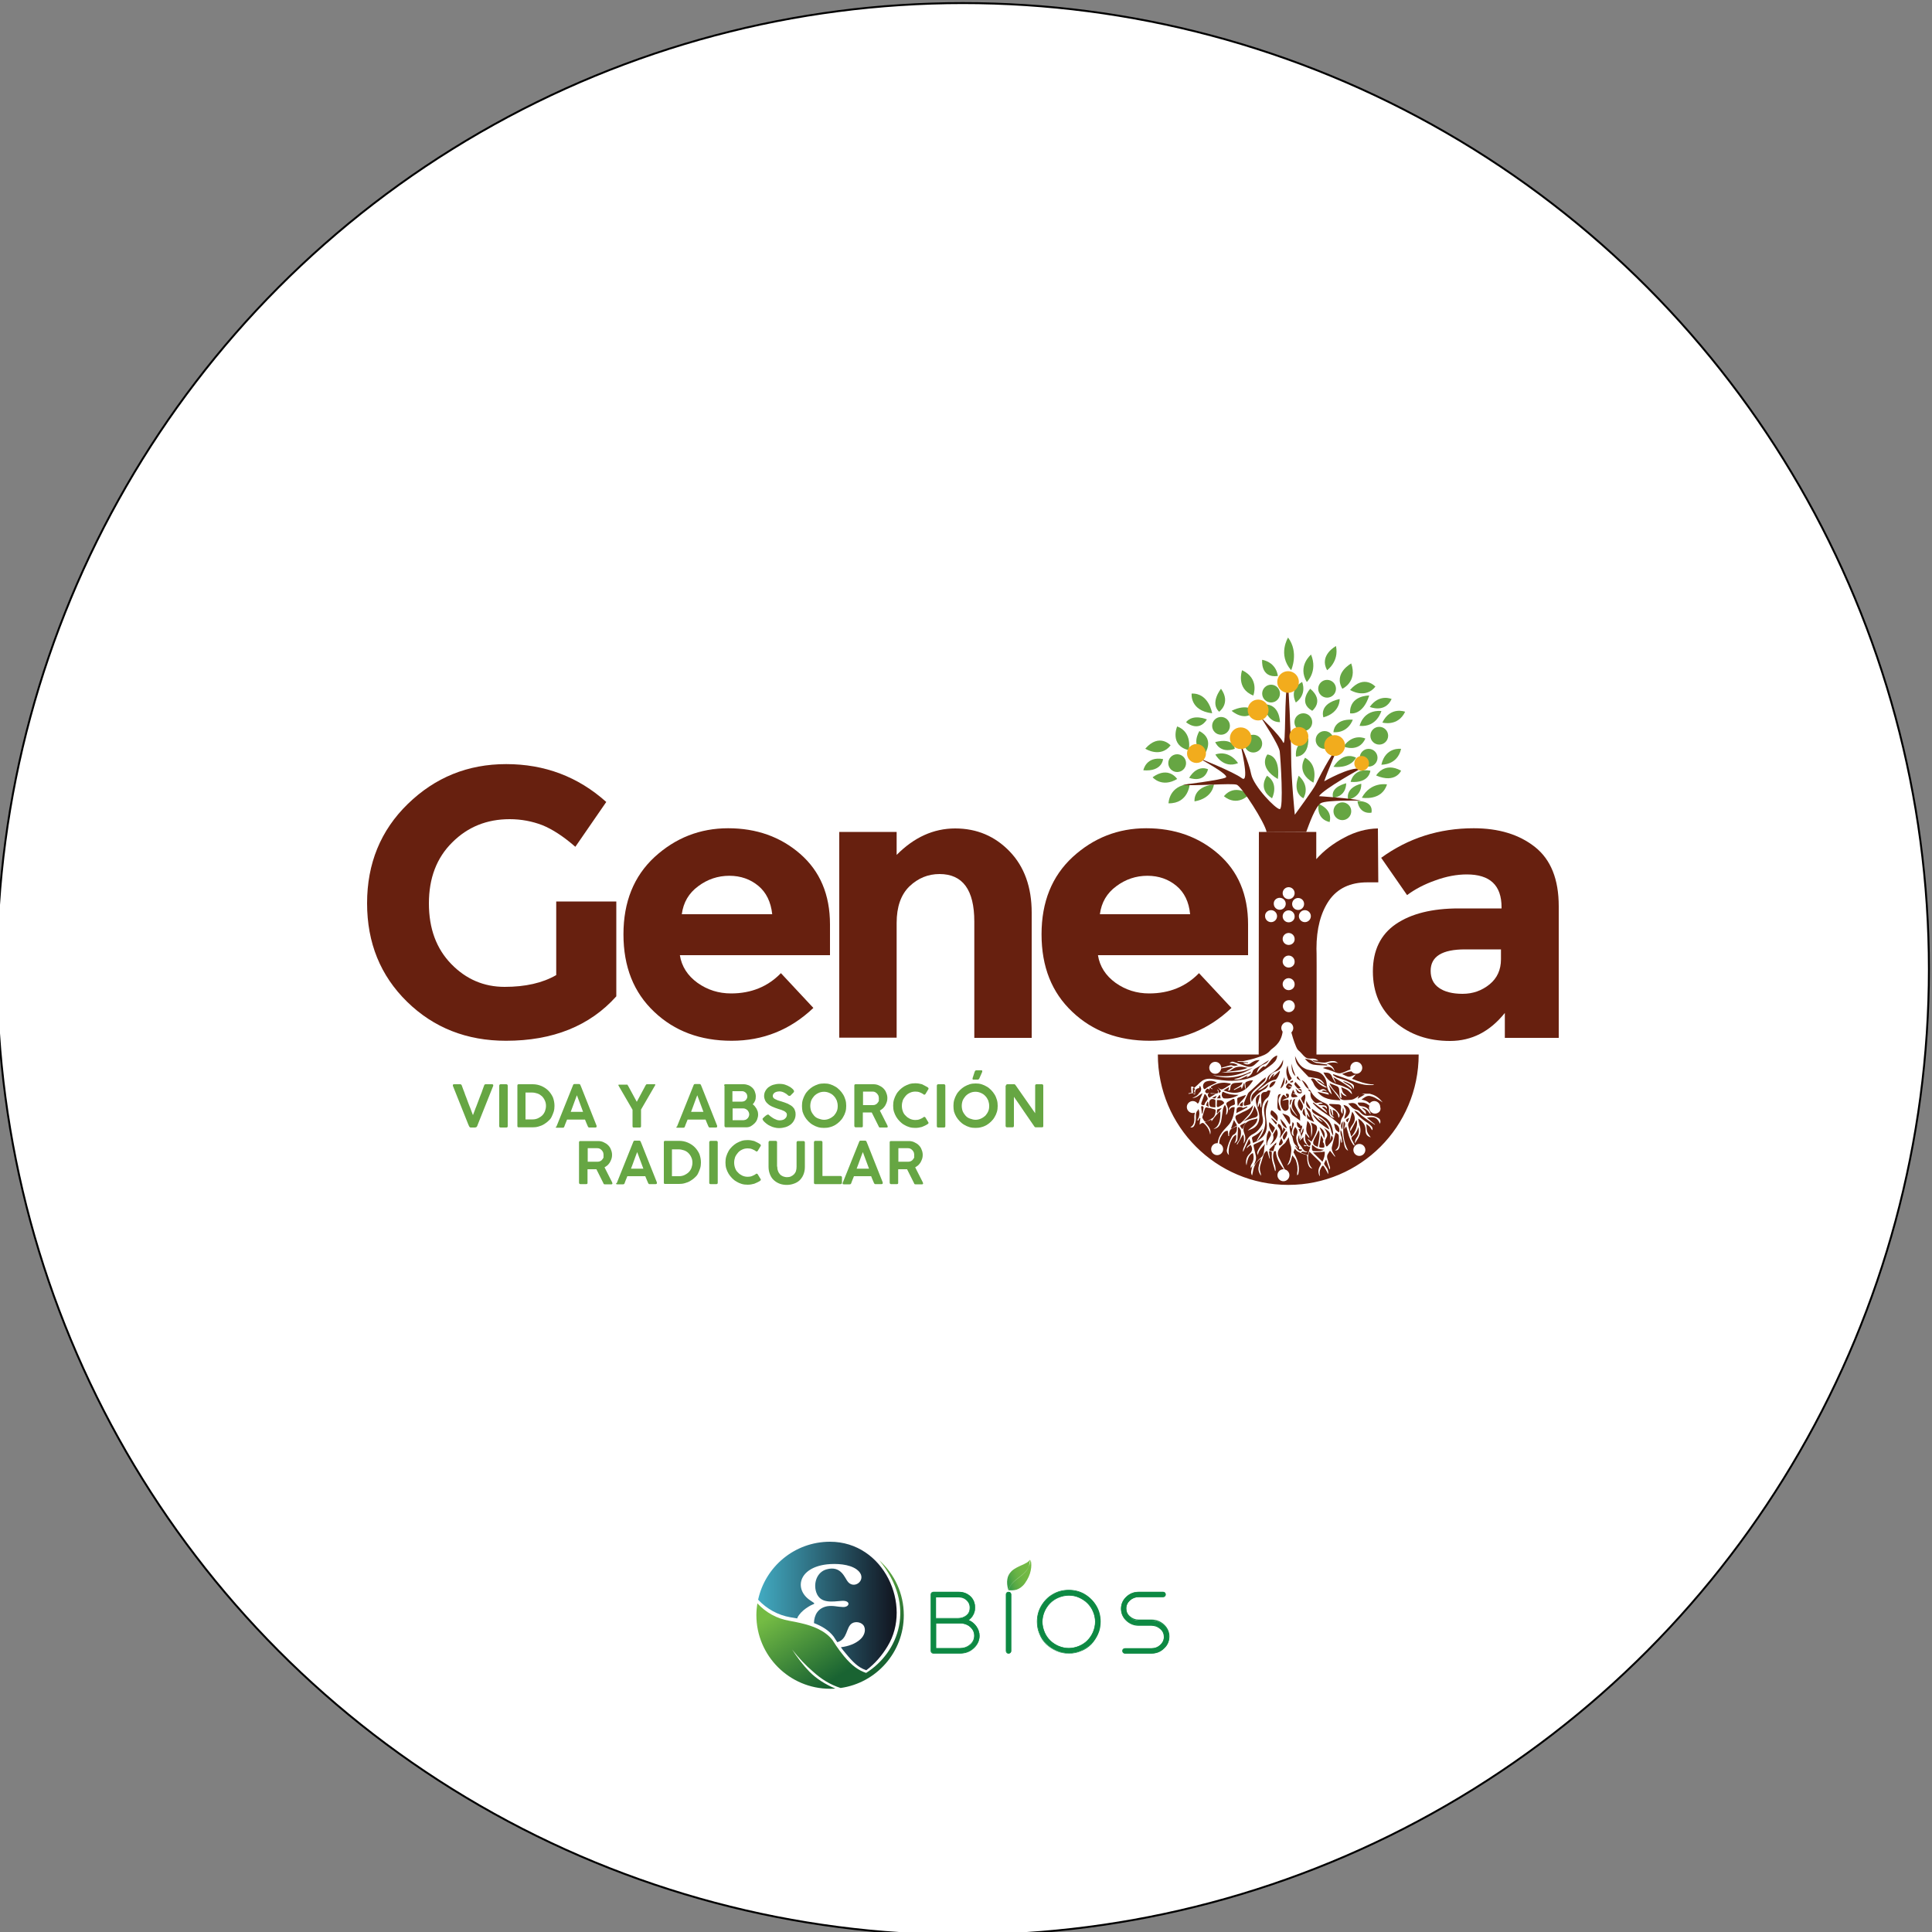 <?xml version="1.0" encoding="utf-8"?>
<!-- Generator: Adobe Illustrator 20.0.0, SVG Export Plug-In . SVG Version: 6.00 Build 0)  -->
<svg version="1.1" id="Layer_1" xmlns="http://www.w3.org/2000/svg" xmlns:xlink="http://www.w3.org/1999/xlink" x="0px" y="0px"
	 viewBox="0 0 1000 1000" style="enable-background:new 0 0 1000 1000;" xml:space="preserve">
<rect x="0" y="0" width="1000" height="1000" fill="#808080" stroke="none"/>
<style type="text/css">
	.st0{fill:#FFFFFF;stroke:#000000;stroke-miterlimit:10;}
	.st1{fill-rule:evenodd;clip-rule:evenodd;fill:url(#SVGID_1_);}
	.st2{fill-rule:evenodd;clip-rule:evenodd;fill:url(#SVGID_2_);}
	.st3{fill-rule:evenodd;clip-rule:evenodd;fill:#0D8943;}
	.st4{fill:#0D8943;}
	.st5{fill:#118A44;}
	.st6{fill-rule:evenodd;clip-rule:evenodd;fill:url(#SVGID_3_);}
	.st7{fill:#66A643;}
	.st8{fill:#682210;}
	.st9{fill:#67200F;}
	.st10{fill:#F2AC1D;}
</style>
<circle class="st0" cx="498.4" cy="501.6" r="500"/>
<g>
	<linearGradient id="SVGID_1_" gradientUnits="userSpaceOnUse" x1="392.463" y1="831.14" x2="464.244" y2="831.14">
		<stop  offset="0" style="stop-color:#42ABC2"/>
		<stop  offset="1" style="stop-color:#11131E"/>
	</linearGradient>
	<path class="st1" d="M421.3,840.1c3.9,1.5,7.6,3.6,10.2,7c0.6,1,1.3,2,1.9,2.9c5.4-1.6,4.4-7.6,7.5-9.7c1.9-1.3,5.4-0.7,6.4,1.6
		c1,2.3-0.2,5-2,6.6c-2.5,2.3-6.1,3.6-10,4.1l0,0.1c0.7,1,1.5,2,2.2,2.8c4,4.9,6.8,7.6,10.6,8.9c0.1,0,0.1,0.1,0.2,0.1
		c0.2,0,0.5-0.3,0.5-0.3c4-3.1,7.6-7.1,10.6-12.1c12.9-21.1-1.8-54.1-29.8-54.1c-18.3,0-33.5,12.9-37.2,30c4.5,4.8,10.3,8,16.7,9.1
		c1.1,0.2,2.3,0.4,3.5,0.6c0.2-0.6,0.5-1.2,1-1.8c1.2-1.7,3.1-3.2,4.9-4.3c3.1-2,4.4-0.9,0.8-3.3c-8.3-5.6-6.2-16.9,8.8-18.6
		c4.7-0.5,11.5-0.2,15.4,2.7c6,4.5-0.8,10.6-4.5,6.5c-1.7-1.8-3.4-8.8-11.2-6.6c-5,1.4-6.9,7.2-5.3,11.9c2.1,6.1,8.5,4.7,13.3,4.4
		c4.6-0.3,4.2,3.3,0.5,3.2c-3-0.1-5.1-0.9-8.2-0.4C423.4,832.3,421.4,835.9,421.3,840.1z"/>
	<linearGradient id="SVGID_2_" gradientUnits="userSpaceOnUse" x1="421.073" y1="822.285" x2="445.221" y2="860.682">
		<stop  offset="0" style="stop-color:#74BB44"/>
		<stop  offset="1" style="stop-color:#196332"/>
	</linearGradient>
	<path class="st2" d="M420.9,865.3c4,3.6,8.5,6.6,14.2,8.4c18.5-2.6,32.7-18.5,32.7-37.7c0-11.3-4.9-21.4-12.7-28.4
		c19.6,23.7,9.9,47.8-6.8,58.3c0,0,0,0,0,0c-3.9-1.3-7.3-3.7-11.4-8.6c-0.7-0.9-1.4-1.8-2.2-2.8c-1.2-1.6-2.5-3.5-3.8-5.6
		c-4-5.1-10.4-7.4-16.5-8.8c-2-0.5-3.9-0.8-5.9-1.2c-6.4-1.1-12-4.2-16.5-9c-0.3,2-0.5,4-0.5,6.1c0,21,17.1,38.1,38.1,38.1
		c0.9,0,1.9,0,2.8-0.1c-5.3-2.2-9.8-5.1-13.4-8.7c-3.5-3.6-6.4-7.5-9-11.5C413.4,858.1,417,862,420.9,865.3z"/>
	<g>
		<path class="st3" d="M481.9,854.5v-29.2c0-0.4,0.1-0.7,0.4-0.9c0.3-0.2,0.6-0.4,0.9-0.4h13c2.5,0,4.5,0.8,6.1,2.3
			c1.6,1.5,2.4,3.5,2.4,5.8c0,1.3-0.3,2.5-0.9,3.6c-0.6,1.1-1.4,2-2.5,2.8c1.7,0.7,3.1,1.8,4.1,3.3c1,1.5,1.6,3.1,1.6,4.8
			c0,2.5-1,4.6-2.9,6.4c-2,1.8-4.3,2.7-7.1,2.7h-13.8c-0.4,0-0.7-0.1-0.9-0.4C482,855.1,481.9,854.8,481.9,854.5L481.9,854.5z
			 M484.4,853.2h12.5c2.1,0,3.8-0.6,5.3-1.9c1.5-1.3,2.2-2.8,2.2-4.6c0-1.8-0.7-3.3-2.2-4.6c-1.5-1.3-3.2-1.9-5.3-1.9h-12.5V853.2
			L484.4,853.2z M484.4,837.7h11.4c1.7,0,3.2-0.5,4.4-1.5c1.3-1,1.9-2.3,1.9-4.1c0-1.2-0.3-2.3-0.9-3.1c-0.6-0.9-1.3-1.5-2.2-1.9
			c-0.9-0.4-1.8-0.6-2.8-0.6h-11.8V837.7z"/>
		<path class="st4" d="M496.9,855.9h-13.8c-0.4,0-0.7-0.1-1-0.4c-0.3-0.3-0.4-0.6-0.4-1v-29.2c0-0.4,0.1-0.7,0.4-1
			c0.3-0.3,0.6-0.4,1-0.4h13c2.5,0,4.6,0.8,6.2,2.3c1.6,1.5,2.4,3.5,2.4,6c0,1.3-0.3,2.6-0.9,3.7c-0.5,1-1.3,1.9-2.3,2.7
			c1.6,0.8,2.9,1.8,3.9,3.2c1.1,1.5,1.6,3.1,1.6,4.9c0,2.5-1,4.7-3,6.5C502.1,855,499.7,855.9,496.9,855.9z M483.1,824.2
			c-0.3,0-0.6,0.1-0.8,0.3c-0.2,0.2-0.3,0.5-0.3,0.8v29.2c0,0.3,0.1,0.6,0.3,0.8c0.2,0.2,0.5,0.3,0.8,0.3h13.8c2.7,0,5-0.9,7-2.6
			c1.9-1.7,2.9-3.8,2.9-6.3c0-1.7-0.5-3.3-1.5-4.7c-1-1.4-2.4-2.5-4-3.2l-0.3-0.1l0.2-0.2c1-0.8,1.8-1.7,2.4-2.7
			c0.6-1.1,0.9-2.3,0.9-3.6c0-2.3-0.8-4.2-2.3-5.7c-1.5-1.5-3.6-2.2-6-2.2H483.1z M496.9,853.4h-12.7V840h12.7
			c2.1,0,3.9,0.6,5.4,1.9c1.5,1.3,2.3,2.9,2.3,4.7c0,1.8-0.8,3.4-2.3,4.7C500.8,852.7,499,853.4,496.9,853.4z M484.6,853h12.3
			c2,0,3.7-0.6,5.2-1.9c1.4-1.2,2.1-2.7,2.1-4.5c0-1.8-0.7-3.2-2.1-4.5c-1.4-1.2-3.2-1.8-5.2-1.8h-12.3V853z M495.8,837.8h-11.5
			v-11.5h11.9c1,0,2,0.2,2.9,0.6c0.9,0.4,1.7,1,2.3,1.9c0.6,0.9,0.9,2,0.9,3.2c0,1.8-0.7,3.2-1.9,4.2
			C499,837.3,497.5,837.8,495.8,837.8z M484.6,837.5h11.2c1.7,0,3.1-0.5,4.3-1.4c1.2-0.9,1.8-2.3,1.8-3.9c0-1.2-0.3-2.2-0.9-3
			c-0.6-0.8-1.3-1.4-2.1-1.8c-0.8-0.4-1.8-0.6-2.8-0.6h-11.6V837.5z"/>
	</g>
	<g>
		<path class="st3" d="M536.9,839.4c0-3,0.7-5.7,2.2-8.2c1.5-2.5,3.4-4.5,5.9-5.9c2.5-1.5,5.2-2.2,8.2-2.2s5.7,0.7,8.2,2.2
			c2.5,1.5,4.5,3.4,5.9,5.9c1.5,2.5,2.2,5.2,2.2,8.2c0,2.2-0.4,4.3-1.3,6.3c-0.9,2-2,3.8-3.5,5.2c-1.5,1.5-3.2,2.6-5.2,3.5
			c-2,0.9-4.1,1.3-6.3,1.3s-4.3-0.4-6.3-1.3c-2-0.9-3.7-2-5.2-3.5c-1.5-1.5-2.6-3.2-3.5-5.2C537.4,843.7,536.9,841.6,536.9,839.4
			L536.9,839.4z M540.6,834.1c-0.7,1.7-1.1,3.5-1.1,5.3c0,1.9,0.4,3.6,1.1,5.3c0.7,1.7,1.7,3.2,2.9,4.4c1.2,1.2,2.7,2.2,4.4,2.9
			c1.7,0.7,3.5,1.1,5.3,1.1s3.6-0.4,5.3-1.1c1.7-0.7,3.2-1.7,4.4-2.9c1.2-1.2,2.2-2.7,2.9-4.4c0.7-1.7,1.1-3.5,1.1-5.3
			c0-1.9-0.4-3.6-1.1-5.3c-0.7-1.7-1.7-3.1-2.9-4.4c-1.2-1.2-2.7-2.2-4.4-2.9c-1.7-0.7-3.5-1.1-5.3-1.1s-3.6,0.4-5.3,1.1
			c-1.7,0.7-3.2,1.7-4.4,2.9C542.3,830.9,541.3,832.4,540.6,834.1z"/>
		<path class="st4" d="M553.2,855.9c-2.2,0-4.4-0.4-6.4-1.3c-2-0.9-3.8-2.1-5.3-3.5c-1.5-1.5-2.7-3.2-3.5-5.3
			c-0.9-2-1.3-4.2-1.3-6.4c0-3,0.7-5.7,2.2-8.3c1.5-2.5,3.5-4.6,6-6c2.5-1.5,5.3-2.2,8.3-2.2c3,0,5.8,0.7,8.3,2.2
			c2.5,1.5,4.5,3.5,6,6c1.5,2.5,2.2,5.3,2.2,8.3c0,2.2-0.4,4.4-1.3,6.4c-0.9,2-2.1,3.8-3.5,5.3c-1.5,1.5-3.2,2.7-5.3,3.5
			C557.6,855.5,555.5,855.9,553.2,855.9z M553.2,823.2c-2.9,0-5.6,0.7-8.1,2.2c-2.5,1.4-4.4,3.4-5.9,5.9c-1.4,2.5-2.2,5.2-2.2,8.1
			c0,2.2,0.4,4.3,1.3,6.3c0.9,2,2,3.7,3.4,5.2c1.4,1.4,3.2,2.6,5.1,3.5c2,0.9,4.1,1.3,6.3,1.3c2.2,0,4.3-0.4,6.3-1.3
			c2-0.9,3.7-2,5.1-3.5c1.4-1.4,2.6-3.2,3.4-5.2c0.9-2,1.3-4.1,1.3-6.3c0-2.9-0.7-5.6-2.2-8.1c-1.4-2.5-3.4-4.5-5.9-5.9
			C558.9,824,556.2,823.2,553.2,823.2z M553.2,853.3c-1.9,0-3.7-0.4-5.4-1.1c-1.7-0.7-3.2-1.7-4.4-3c-1.2-1.2-2.2-2.7-3-4.4
			c-0.7-1.7-1.1-3.5-1.1-5.4c0-1.9,0.4-3.7,1.1-5.4c0.7-1.7,1.7-3.2,3-4.4c1.2-1.2,2.7-2.2,4.4-3c1.7-0.7,3.5-1.1,5.4-1.1
			c1.9,0,3.7,0.4,5.4,1.1c1.7,0.7,3.2,1.7,4.4,3c1.2,1.2,2.2,2.7,3,4.4c0.7,1.7,1.1,3.5,1.1,5.4c0,1.9-0.4,3.7-1.1,5.4
			c-0.7,1.7-1.7,3.2-3,4.4c-1.2,1.2-2.7,2.2-4.4,3C556.9,852.9,555.1,853.3,553.2,853.3z M553.2,825.9c-1.8,0-3.6,0.4-5.3,1.1
			c-1.7,0.7-3.1,1.7-4.3,2.9c-1.2,1.2-2.2,2.7-2.9,4.3c-0.7,1.7-1.1,3.4-1.1,5.2c0,1.8,0.4,3.6,1.1,5.3c0.7,1.7,1.7,3.1,2.9,4.3
			c1.2,1.2,2.7,2.2,4.3,2.9c1.7,0.7,3.4,1.1,5.3,1.1c1.8,0,3.6-0.4,5.3-1.1c1.7-0.7,3.1-1.7,4.3-2.9c1.2-1.2,2.2-2.7,2.9-4.3
			c0.7-1.7,1.1-3.4,1.1-5.3c0-1.8-0.4-3.6-1.1-5.2c-0.7-1.7-1.7-3.1-2.9-4.3c-1.2-1.2-2.7-2.2-4.3-2.9
			C556.8,826.2,555.1,825.9,553.2,825.9z"/>
	</g>
	<g>
		<path class="st3" d="M583,838.7c-1.8-1.7-2.7-3.7-2.7-6.1c0-2.4,0.9-4.4,2.7-6.1c1.8-1.7,3.9-2.5,6.4-2.5H602
			c0.4,0,0.7,0.1,0.9,0.4c0.3,0.2,0.4,0.5,0.4,0.9c0,0.4-0.1,0.7-0.4,0.9c-0.3,0.3-0.6,0.4-0.9,0.4h-12.6c-1.8,0-3.3,0.6-4.6,1.8
			c-1.3,1.2-1.9,2.6-1.9,4.3c0,1.7,0.6,3.1,1.9,4.3c1.3,1.2,2.8,1.8,4.6,1.8h6.6h0.1c2.5,0,4.6,0.9,6.4,2.5c1.8,1.7,2.6,3.7,2.6,6
			c0,2.4-0.9,4.4-2.7,6c-1.8,1.7-3.9,2.5-6.4,2.5h-13.7c-0.4,0-0.7-0.1-0.9-0.4c-0.2-0.2-0.4-0.5-0.4-0.9c0-0.4,0.1-0.7,0.4-0.9
			c0.2-0.3,0.5-0.4,0.9-0.4H596c1.8,0,3.3-0.6,4.6-1.8s1.9-2.6,1.9-4.2c0-1.7-0.6-3.1-1.9-4.2c-1.3-1.2-2.8-1.8-4.6-1.8h-6.6
			C586.9,841.2,584.8,840.3,583,838.7z"/>
		<path class="st5" d="M596,855.9h-13.7c-0.4,0-0.7-0.1-1-0.4c-0.3-0.3-0.4-0.6-0.4-1c0-0.4,0.1-0.8,0.4-1c0.3-0.3,0.6-0.4,1-0.4
			H596c1.8,0,3.3-0.6,4.5-1.7c1.2-1.1,1.9-2.5,1.9-4.1c0-1.6-0.6-3-1.9-4.1c-1.2-1.1-2.8-1.7-4.5-1.7h-6.6c-2.5,0-4.7-0.9-6.5-2.6
			c-1.8-1.7-2.7-3.8-2.7-6.2c0-2.4,0.9-4.5,2.7-6.2c1.8-1.7,4-2.6,6.5-2.6H602c0.4,0,0.8,0.1,1,0.4c0.3,0.3,0.4,0.6,0.4,1
			c0,0.4-0.1,0.7-0.4,1c-0.3,0.3-0.6,0.4-1,0.4h-12.6c-1.7,0-3.3,0.6-4.5,1.7c-1.3,1.2-1.9,2.5-1.9,4.1c0,1.6,0.6,3,1.9,4.1
			c1.2,1.1,2.8,1.7,4.5,1.7h6.7c2.5,0,4.7,0.9,6.5,2.6c1.8,1.7,2.7,3.8,2.7,6.1c0,2.4-0.9,4.5-2.7,6.2
			C600.8,855,598.6,855.9,596,855.9z M582.3,853.4c-0.3,0-0.6,0.1-0.8,0.3c-0.2,0.2-0.3,0.5-0.3,0.8c0,0.3,0.1,0.6,0.3,0.8
			c0.2,0.2,0.5,0.3,0.8,0.3H596c2.4,0,4.6-0.8,6.3-2.5c1.7-1.6,2.6-3.6,2.6-5.9c0-2.3-0.9-4.3-2.6-5.9c-1.7-1.6-3.8-2.5-6.3-2.5
			h-6.7c-1.8,0-3.4-0.6-4.8-1.8c-1.3-1.2-2-2.7-2-4.4c0-1.7,0.7-3.2,2-4.4c1.3-1.2,2.9-1.8,4.7-1.8H602c0.3,0,0.6-0.1,0.8-0.3
			c0.2-0.2,0.3-0.5,0.3-0.8s-0.1-0.6-0.3-0.8c-0.2-0.2-0.5-0.3-0.8-0.3h-12.6c-2.4,0-4.6,0.8-6.3,2.5c-1.7,1.6-2.6,3.6-2.6,5.9
			c0,2.3,0.9,4.3,2.6,5.9c1.7,1.6,3.9,2.5,6.3,2.5h6.6c1.8,0,3.4,0.6,4.8,1.8c1.3,1.2,2,2.7,2,4.4c0,1.7-0.7,3.2-2,4.4
			c-1.3,1.2-2.9,1.8-4.7,1.8H582.3z"/>
	</g>
	<g>
		<g>
			<path class="st3" d="M520.8,854.5v-29.2c0-0.4,0.1-0.7,0.4-0.9c0.2-0.2,0.5-0.4,0.9-0.4c0.4,0,0.7,0.1,0.9,0.4
				c0.3,0.3,0.4,0.5,0.4,0.9v29.2c0,0.4-0.1,0.7-0.4,0.9c-0.2,0.2-0.5,0.4-0.9,0.4c-0.4,0-0.7-0.1-0.9-0.4
				C520.9,855.1,520.8,854.8,520.8,854.5z"/>
			<path class="st4" d="M522,855.9c-0.4,0-0.8-0.1-1-0.4c-0.3-0.3-0.4-0.6-0.4-1v-29.2c0-0.4,0.1-0.7,0.4-1c0.3-0.3,0.6-0.4,1-0.4
				s0.8,0.1,1,0.4c0.3,0.3,0.4,0.6,0.4,1v29.2c0,0.4-0.1,0.7-0.4,1C522.8,855.8,522.4,855.9,522,855.9z M522,824.2
				c-0.3,0-0.6,0.1-0.8,0.3c-0.2,0.2-0.3,0.5-0.3,0.8v29.2c0,0.3,0.1,0.6,0.3,0.8c0.2,0.2,0.5,0.3,0.8,0.3c0.3,0,0.6-0.1,0.8-0.3
				c0.2-0.2,0.3-0.5,0.3-0.8v-29.2c0-0.3-0.1-0.6-0.3-0.8C522.6,824.3,522.3,824.2,522,824.2z"/>
		</g>
		<linearGradient id="SVGID_3_" gradientUnits="userSpaceOnUse" x1="521.595" y1="817.878" x2="534.174" y2="813.441">
			<stop  offset="0" style="stop-color:#3B9D47"/>
			<stop  offset="0.18" style="stop-color:#56A846"/>
			<stop  offset="0.391" style="stop-color:#67B245"/>
			<stop  offset="0.637" style="stop-color:#71B844"/>
			<stop  offset="1" style="stop-color:#74BB44"/>
		</linearGradient>
		<path class="st6" d="M526.2,822.8c-1.4,0.4-2.8,0.4-4.3,0.3c1.2-3.3,3.1-4.7,5.3-6.4c1.3-1,2.6-2,4-3.6l0,0
			c0.7-0.9,1.2-1.9,1.6-2.9c0.3-0.9,0.5-1.8,0.7-2.8c0.4,1.8,0.4,3.6,0,5.5c-0.4,2.1-1.4,4.3-3,6.6
			C529.1,821.4,527.6,822.3,526.2,822.8L526.2,822.8z M533.2,807.3c-0.1,0.1-0.2,0.2-0.4,0.4c0,0-0.1,0.1-0.1,0.1c0,0-0.1,0-0.1,0.1
			c-0.1,0.1-0.1,0.1-0.2,0.2c-0.1,0.1-0.1,0.1-0.2,0.2c-0.2,0.2-0.5,0.3-0.7,0.5c-0.6,0.3-1.1,0.6-1.7,0.9c-0.3,0.1-0.6,0.3-0.9,0.4
			c-1.8,0.8-3.8,1.7-5.3,3.1l0,0l0,0c-1.2,1.2-2,2.6-2.2,4.2c-0.3,1.6-0.1,3.4,0.4,5.3l0.1,0.2c1.3-3.2,3.1-4.6,5.3-6.3
			c1.3-1,2.6-2,4-3.6c0.7-0.9,1.2-1.8,1.5-2.8C532.8,809.1,533.1,808.2,533.2,807.3z"/>
	</g>
</g>
<g>
	<g>
		<circle class="st7" cx="632" cy="375.7" r="4.6"/>
		<circle class="st7" cx="648.7" cy="384.9" r="4.6"/>
		<circle class="st7" cx="657.9" cy="359" r="4.6"/>
		<circle class="st7" cx="674.6" cy="373.8" r="4.6"/>
		<circle class="st7" cx="686.9" cy="356.5" r="4.6"/>
		<circle class="st7" cx="685.6" cy="383" r="4.6"/>
		<circle class="st7" cx="708.4" cy="392.2" r="4.6"/>
		<circle class="st7" cx="713.9" cy="380.8" r="4.6"/>
		<circle class="st7" cx="694.8" cy="419.9" r="4.6"/>
		<circle class="st7" cx="609.3" cy="395" r="4.6"/>
		<path class="st7" d="M694.8,356.5c0,0,7.9-3.5,4.6-13.1C699.4,343.4,690,348.4,694.8,356.5z"/>
		<path class="st7" d="M698.8,369.2c0,0,6.5,1.5,9.9-9.2C708.7,360,698.4,359.8,698.8,369.2z"/>
		<path class="st7" d="M693.4,361.8c0,0,0.5,7-8.4,9.5C685,371.2,682.3,364.3,693.4,361.8z"/>
		<path class="st7" d="M715,368c0,0-2.3,8.6-11.3,7.7C703.8,375.7,705.4,367.3,715,368z"/>
		<path class="st7" d="M700.2,372.5c0,0-2.2,7-10,6.5C690.2,378.9,690.2,371.9,700.2,372.5z"/>
		<path class="st7" d="M679.2,367.9c0,0,6.5-5-1-11.4C678.1,356.5,671.6,363.7,679.2,367.9z"/>
		<path class="st7" d="M676.4,353c0,0,5.8-5.4,2.2-14.2C678.6,338.8,671.4,344.7,676.4,353z"/>
		<path class="st7" d="M668.3,346.9c0,0,4.2-9.2-1.6-16.9C666.7,330,661.2,338.8,668.3,346.9z"/>
		<path class="st7" d="M661.4,349.9c0,0-0.4-6.8-8.1-8.4C653.3,341.5,652.2,351.1,661.4,349.9z"/>
		<path class="st7" d="M662.5,373.8c0,0,0-9.5-8.1-9.2C654.3,364.6,655,373.8,662.5,373.8z"/>
		<path class="st7" d="M648.7,360c0,0,3.5-8.7-5.8-13.1C642.9,346.9,639.5,356.4,648.7,360z"/>
		<path class="st7" d="M649.4,367.9c0,0-3.8-4-11.9,0C637.4,367.9,644.6,374.2,649.4,367.9z"/>
		<path class="st7" d="M631,368.4c0,0,6.3-4.4,1-11.9C632,356.5,626.1,363.7,631,368.4z"/>
		<path class="st7" d="M627.4,369.2c0,0-1.7-10.6-10.6-10.2C616.8,359,615.7,367.8,627.4,369.2z"/>
		<path class="st7" d="M624.7,372.4c0,0-7.1-3.2-10.8,1.4C613.9,373.8,620.2,379.4,624.7,372.4z"/>
		<path class="st7" d="M639.1,387.6c0,0-0.3-6-10.1-3.5C629,384,631.2,390.3,639.1,387.6z"/>
		<path class="st7" d="M640.8,395c0,0-4.3-7-11.7-4.5C629,390.5,633.1,398.1,640.8,395z"/>
		<path class="st7" d="M623.7,390c0,0,5.2-7.4-2.9-11.6C620.8,378.4,615.7,386.4,623.7,390z"/>
		<path class="st7" d="M615.3,388.3c0,0,2.1-9.3-6-12.3C609.3,375.9,605.1,385.8,615.3,388.3z"/>
		<path class="st7" d="M605.9,385.8c0,0-5.8-6.6-13.1,1.7C592.8,387.6,600.7,392.5,605.9,385.8z"/>
		<path class="st7" d="M625.3,398.2c0,0-5.3-2.9-9.8,4.4C615.6,402.6,623.2,405.7,625.3,398.2z"/>
		<path class="st7" d="M609.3,403.2c0,0-4.4-6.9-12.7-0.9C596.6,402.4,601.4,407.9,609.3,403.2z"/>
		<path class="st7" d="M628.3,406c0,0-0.4,7.1-10,8.8C618.3,414.8,617.2,407.3,628.3,406z"/>
		<path class="st7" d="M615.8,405.8c0,0-0.6,10.2-11,10C604.9,415.8,604.8,406.6,615.8,405.8z"/>
		<path class="st7" d="M661.4,403.2c0,0,1.9-11.6-5.4-12.7C656,390.5,650.8,397,661.4,403.2z"/>
		<path class="st7" d="M679.8,405.1c0,0,2.9-8.9-4.3-12.9C675.5,392.2,670.3,399.7,679.8,405.1z"/>
		<path class="st7" d="M690.2,396.9c0,0,8.3,1.3,11.7-4.7C701.9,392.2,695.8,388.3,690.2,396.9z"/>
		<path class="st7" d="M695.4,386.4c0,0,7.9,3.4,11.3-4.1C706.7,382.2,700.3,379.3,695.4,386.4z"/>
		<path class="st7" d="M709,365.9c0,0,7.9,3.4,11.3-4.1C720.3,361.8,713.9,358.9,709,365.9z"/>
		<path class="st7" d="M715,395.8c0,0,8.3,0.4,10.2-8.2C725.3,387.6,717.1,386.4,715,395.8z"/>
		<path class="st7" d="M715.5,374c0,0,8,2.3,11.8-5.6C727.3,368.4,719.7,365.4,715.5,374z"/>
		<path class="st7" d="M697.8,413.9c0,0,7-1.2,6.8-8.2C704.6,405.6,696.3,407.4,697.8,413.9z"/>
		<path class="st7" d="M704.9,412.9c0,0,10.3,1.9,13-6.9C717.9,406,709.5,404.4,704.9,412.9z"/>
		<path class="st7" d="M702.6,414.6c0,0,8.3-0.4,7.3,6C709.9,420.7,703.7,421.9,702.6,414.6z"/>
		<path class="st7" d="M682.5,416.1c0,0,7.5,2.7,5.7,9.4C688.2,425.4,681.3,424.6,682.5,416.1z"/>
		<path class="st7" d="M690,412.9c0,0,6.6-0.2,6.8-7.5C696.8,405.5,688.4,407.1,690,412.9z"/>
		<path class="st7" d="M646.6,411.2c0,0-7.5-5.8-13.1,0.9C633.5,412.1,639.7,418,646.6,411.2z"/>
		<path class="st7" d="M658.4,413.2c0,0,3.9-7.5-2.6-11.7C655.8,401.6,650.6,408.2,658.4,413.2z"/>
		<path class="st7" d="M686.9,346.9c0,0,6.3-4.4,4.6-12.5C691.5,334.4,682.6,339.1,686.9,346.9z"/>
		<path class="st7" d="M670.8,391.6c0,0,6.6,0.4,6.4-9.5C677.2,382.1,670,383.8,670.8,391.6z"/>
		<path class="st7" d="M670.7,363.6c0,0,5.8-3.5,3.3-10.6C674,353,667.1,356.1,670.7,363.6z"/>
		<path class="st7" d="M674.6,413.2c0,0,4-5.8-2.4-11.7C672.2,401.6,668.5,409.7,674.6,413.2z"/>
		<path class="st7" d="M602,392.9c0,0-0.4,6.6-10.2,5.8C591.8,398.6,593.2,391.3,602,392.9z"/>
		<path class="st7" d="M725.2,398.9c0,0-2.8,6.8-12.9,2.5C712.3,401.3,716.5,394.1,725.2,398.9z"/>
		<path class="st7" d="M711.9,355.4c0,0-5.8-6.6-13.1,1.7C698.8,357.2,706.7,362,711.9,355.4z"/>
		<path class="st7" d="M709.3,398.9c0,0-0.4,6.6-10.2,5.8C699.1,404.6,700.5,397.3,709.3,398.9z"/>
		<path class="st8" d="M655.6,430.7c-0.8-4.8-12.9-23.5-15.4-24.5c-2.5-1-22.3,0.8-28,0c0,0,20.2-2.5,22.3-3.8
			c2.1-1.3-14.4-10.2-14.4-10.2s18.4,7.3,22.7,10.6c4.4,3.3-1-18.6-1-18.6s4.6,10.2,5.8,16.5c1.3,6.3,12.7,18.1,14.8,18.1
			c2.1,0,0.4-26.3,0-29.8c-0.4-3.5-9.8-17.7-9.8-17.7s9.8,9.2,11.5,12.9c1.7,3.8,0.4-26.7,2.6-31.3c0,0,1.6,27.1,1.6,38.8
			c0,11.7,1.9,30,1.9,30s9.8-13.4,10.8-15.6s8.3-16.7,11.3-18.8c0,0-5.2,12.1-6.9,17.1c0,0,13.4-7.7,18.8-6.5c0,0-19,10.4-21.5,14.2
			c0,0,16.1,1,21.7,2.3c0,0-17.7-0.4-20.7,1.3c-2.9,1.7-6.1,10.9-7.6,14.9"/>
	</g>
	<g>
		<path class="st9" d="M287.9,466.6H319v49.1c-13.7,15.3-32.8,23-57.1,23c-20.3,0-37.4-6.7-51.2-20.2c-13.8-13.5-20.7-30.5-20.7-51
			c0-20.5,7-37.7,21.1-51.4c14.1-13.7,31-20.6,50.9-20.6c19.9,0,37.2,6.5,51.8,19.6l-16,23.2c-6.2-5.4-11.9-9.1-17.1-11.2
			c-5.2-2-10.9-3.1-16.9-3.1c-11.8,0-21.7,4-29.7,12c-8.1,8-12.1,18.5-12.1,31.6c0,13.1,3.9,23.5,11.6,31.4
			c7.7,7.9,16.9,11.8,27.6,11.8c10.7,0,19.6-2,26.7-6.1V466.6z"/>
		<path class="st9" d="M421,521.7c-12,11.4-26.1,17-42.3,17c-16.2,0-29.6-5-40.1-15c-10.6-10-15.9-23.3-15.9-40.1
			c0-16.8,5.4-30.1,16.1-40c10.8-9.9,23.5-14.9,38.1-14.9s27.1,4.4,37.3,13.3c10.2,8.9,15.4,21,15.4,36.5v15.9h-77.7
			c0.9,5.8,4,10.6,9.1,14.3c5.2,3.7,11,5.5,17.4,5.5c10.4,0,19-3.5,25.8-10.5L421,521.7z M392.5,458.5c-4.1-3.4-9.1-5.2-15-5.2
			c-5.9,0-11.3,1.8-16.1,5.4c-4.9,3.6-7.7,8.4-8.5,14.5h46.8C399,466.8,396.6,461.9,392.5,458.5z"/>
		<path class="st9" d="M464.1,477.7v59.4h-29.7V430.6h29.7v11.9c9-9.1,19.1-13.7,30.3-13.7c11.2,0,20.6,4,28.2,11.9
			c7.6,7.9,11.4,18.5,11.4,31.7v64.8h-29.7v-60.2c0-16.4-6-24.6-18-24.6c-5.9,0-11.1,2.1-15.6,6.4
			C466.3,463.1,464.1,469.4,464.1,477.7z"/>
		<path class="st9" d="M637.4,521.7c-12,11.4-26.1,17-42.3,17c-16.2,0-29.6-5-40.1-15c-10.6-10-15.9-23.3-15.9-40.1
			c0-16.8,5.4-30.1,16.1-40c10.8-9.9,23.5-14.9,38.1-14.9s27.1,4.4,37.3,13.3c10.2,8.9,15.4,21,15.4,36.5v15.9h-77.7
			c0.9,5.8,4,10.6,9.1,14.3c5.2,3.7,11,5.5,17.4,5.5c10.4,0,19-3.5,25.8-10.5L637.4,521.7z M608.9,458.5c-4.1-3.4-9.1-5.2-15-5.2
			s-11.3,1.8-16.1,5.4c-4.9,3.6-7.7,8.4-8.5,14.5H616C615.4,466.8,613,461.9,608.9,458.5z"/>
		<path class="st9" d="M806.8,537.2h-27.9v-12.9c-7.7,9.6-17.1,14.5-28.4,14.5s-20.8-3.3-28.4-9.8c-7.7-6.5-11.5-15.3-11.5-26.2
			s4-19.1,11.9-24.5c7.9-5.4,18.8-8.1,32.5-8.1h22.2v-0.6c0-11.4-6-17-18-17c-5.1,0-10.6,1-16.3,3.1c-5.7,2-10.6,4.6-14.6,7.6
			L714.9,444c14-10.2,30-15.3,47.9-15.3c12.9,0,23.5,3.2,31.7,9.7c8.2,6.5,12.3,16.7,12.3,30.7V537.2z M776.9,496.5v-5.1h-18.6
			c-11.9,0-17.8,3.7-17.8,11.1c0,3.8,1.4,6.8,4.3,8.8c2.8,2,6.9,3.1,12.2,3.1c5.3,0,9.9-1.6,14-4.9
			C774.9,506.3,776.9,502,776.9,496.5z"/>
	</g>
	<g>
		<path class="st7" d="M242.9,583.1c-0.1-0.2-0.2-0.4-0.3-0.6c-0.1-0.2-0.2-0.4-0.3-0.7l-7.9-19.8c0,0,0-0.1,0-0.1
			c0-0.1,0-0.1,0-0.2c0-0.3,0.2-0.5,0.6-0.5h3.2c0.4,0,0.6,0.2,0.8,0.6c0.2,0.6,0.5,1.4,0.8,2.2c0.3,0.8,0.7,1.7,1,2.7
			c0.4,0.9,0.7,1.9,1.1,2.9c0.4,1,0.7,2,1.1,2.9c0.4,0.9,0.7,1.8,1,2.6c0.3,0.8,0.6,1.5,0.8,2.1c0.2-0.6,0.5-1.3,0.8-2.1
			c0.3-0.8,0.6-1.7,1-2.6c0.3-0.9,0.7-1.9,1.1-2.9c0.4-1,0.7-2,1.1-2.9c0.4-0.9,0.7-1.8,1-2.7c0.3-0.8,0.6-1.6,0.8-2.2
			c0.1-0.4,0.4-0.6,0.8-0.6h3.2c0.5,0,0.7,0.2,0.7,0.5c0,0.1,0,0.1,0,0.2c0,0.1,0,0.1,0,0.1l-7.9,19.8c-0.1,0.2-0.2,0.4-0.2,0.6
			c-0.1,0.2-0.2,0.4-0.3,0.6c-0.1,0.3-0.3,0.4-0.6,0.5c-0.2,0.1-0.5,0.1-0.8,0.1h-1.7c-0.2,0-0.4,0-0.5-0.1
			C243,583.3,242.9,583.2,242.9,583.1z"/>
		<path class="st7" d="M258.4,561.9c0-0.2,0.1-0.3,0.2-0.5c0.1-0.1,0.3-0.2,0.5-0.2h3c0.2,0,0.3,0.1,0.5,0.2
			c0.1,0.1,0.2,0.3,0.2,0.5v21c0,0.4-0.2,0.7-0.7,0.7h-3c-0.4,0-0.7-0.2-0.7-0.7V561.9z"/>
		<path class="st7" d="M287,572.4c0,1-0.1,2-0.4,3c-0.3,1-0.7,1.8-1.1,2.7s-1.1,1.6-1.8,2.2c-0.7,0.7-1.5,1.2-2.3,1.7
			c-0.8,0.5-1.7,0.8-2.7,1.1c-1,0.3-2,0.4-3,0.4h-7.2c-0.2,0-0.3,0-0.5-0.1c-0.1-0.1-0.2-0.3-0.2-0.5v-21c0-0.5,0.2-0.7,0.7-0.7h7.2
			c1.6,0,3.1,0.3,4.5,0.9c1.4,0.6,2.6,1.4,3.6,2.4c1,1,1.8,2.2,2.4,3.5C286.7,569.4,287,570.8,287,572.4z M272,565.3v14.1h1.4
			c0.8,0,1.5,0,2.3,0c1,0,1.9-0.2,2.8-0.6c0.8-0.4,1.6-0.9,2.2-1.5c0.6-0.6,1.1-1.4,1.4-2.2c0.3-0.8,0.5-1.8,0.5-2.7
			c0-1-0.2-2-0.6-2.8c-0.4-0.9-0.9-1.6-1.5-2.2c-0.7-0.6-1.4-1.1-2.3-1.4c-0.9-0.3-1.8-0.5-2.8-0.5H272z"/>
		<path class="st7" d="M288.1,583c0-0.2,0.1-0.4,0.2-0.6c0.1-0.2,0.1-0.3,0.2-0.5l8.1-20.2c0-0.1,0.1-0.2,0.2-0.4
			c0.1-0.1,0.3-0.2,0.5-0.2h2.4c0.2,0,0.4,0.1,0.5,0.2c0.1,0.1,0.2,0.2,0.2,0.3l0.5,1.2l7.9,19.9c0,0,0,0.1,0,0.2c0,0.1,0,0.1,0,0.2
			c0,0.3-0.2,0.5-0.7,0.5h-3c-0.2,0-0.4,0-0.5-0.1c-0.1-0.1-0.2-0.2-0.3-0.4l-0.3-0.7c-0.2-0.5-0.4-1-0.6-1.4
			c-0.2-0.5-0.4-1-0.6-1.5h-9.3c-0.3,0.7-0.5,1.4-0.8,2c-0.2,0.6-0.5,1.2-0.6,1.6c-0.1,0.4-0.4,0.6-0.8,0.6h-3c-0.2,0-0.3,0-0.5-0.1
			c-0.1-0.1-0.2-0.2-0.2-0.3C288.1,583.1,288.1,583,288.1,583z M298.6,566.9c-0.5,1.4-1.1,2.8-1.6,4.3c-0.5,1.5-1.1,2.9-1.6,4.3h6.4
			L298.6,566.9z"/>
		<path class="st7" d="M329.6,570.3L329.6,570.3l4.6-8.6c0.1-0.2,0.2-0.3,0.3-0.4c0.1,0,0.2-0.1,0.3-0.1h4.1c0.2,0,0.3,0.1,0.3,0.3
			c0,0.1-0.1,0.2-0.2,0.4c-1.2,2.1-2.4,4.1-3.6,6.2c-1.2,2.1-2.4,4.2-3.6,6.2v8.6c0,0.5-0.2,0.7-0.7,0.7H328c-0.4,0-0.6-0.2-0.6-0.7
			v-8.5l-7.2-12.4c-0.1-0.1-0.1-0.1-0.1-0.2c0-0.1,0-0.2,0-0.2c0-0.2,0.1-0.2,0.3-0.2h4.1c0.1,0,0.1,0,0.2,0c0.1,0,0.1,0,0.1,0.1
			c0,0,0.1,0.1,0.1,0.2c0,0.1,0.1,0.2,0.2,0.3L329.6,570.3z"/>
		<path class="st7" d="M350.5,583c0-0.2,0.1-0.4,0.2-0.6c0.1-0.2,0.1-0.3,0.2-0.5l8.1-20.2c0-0.1,0.1-0.2,0.2-0.4
			c0.1-0.1,0.3-0.2,0.5-0.2h2.4c0.2,0,0.4,0.1,0.5,0.2c0.1,0.1,0.2,0.2,0.2,0.3l0.5,1.2l7.9,19.9c0,0,0,0.1,0,0.2c0,0.1,0,0.1,0,0.2
			c0,0.3-0.2,0.5-0.7,0.5h-3c-0.2,0-0.4,0-0.5-0.1c-0.1-0.1-0.2-0.2-0.3-0.4l-0.3-0.7c-0.2-0.5-0.4-1-0.6-1.4
			c-0.2-0.5-0.4-1-0.6-1.5h-9.3c-0.3,0.7-0.5,1.4-0.8,2c-0.2,0.6-0.5,1.2-0.6,1.6c-0.1,0.4-0.4,0.6-0.8,0.6h-3c-0.2,0-0.3,0-0.5-0.1
			c-0.1-0.1-0.2-0.2-0.2-0.3C350.5,583.1,350.5,583,350.5,583z M360.9,566.9c-0.5,1.4-1.1,2.8-1.6,4.3c-0.5,1.5-1.1,2.9-1.6,4.3h6.4
			L360.9,566.9z"/>
		<path class="st7" d="M374.8,561.9c0-0.5,0.2-0.7,0.7-0.7h9.4c0.9,0,1.7,0.2,2.5,0.5c0.8,0.3,1.4,0.8,2,1.3c0.6,0.6,1,1.2,1.3,2
			c0.3,0.8,0.5,1.6,0.5,2.5c0,0.8-0.1,1.6-0.4,2.3c-0.3,0.7-0.7,1.3-1.2,1.8c0.4,0.3,0.8,0.6,1.1,1c0.3,0.4,0.6,0.8,0.9,1.3
			c0.2,0.5,0.4,0.9,0.6,1.4c0.1,0.5,0.2,1,0.2,1.6c0,0.9-0.2,1.7-0.5,2.5c-0.3,0.8-0.8,1.5-1.4,2.1s-1.3,1.1-2,1.5
			c-0.8,0.4-1.6,0.5-2.5,0.5h-10.3c-0.2,0-0.4-0.1-0.5-0.2c-0.1-0.1-0.2-0.3-0.2-0.5V561.9z M386.8,567.6c0-0.4-0.1-0.7-0.2-1.1
			c-0.1-0.3-0.3-0.6-0.6-0.9c-0.2-0.2-0.5-0.4-0.9-0.6s-0.7-0.2-1.1-0.2h-4.9v5.4h4.9c0.4,0,0.8-0.1,1.1-0.2
			c0.3-0.1,0.6-0.3,0.9-0.6c0.2-0.2,0.4-0.5,0.6-0.9C386.7,568.3,386.8,568,386.8,567.6z M387.8,576.8c0-0.3-0.1-0.7-0.2-1
			c-0.1-0.3-0.3-0.6-0.5-0.9c-0.2-0.3-0.5-0.5-0.8-0.7c-0.3-0.2-0.6-0.3-0.9-0.4c-0.2,0-0.4-0.1-0.6-0.1c-0.2,0-0.4,0-0.6,0h-5v6.1
			h5c0.2,0,0.4,0,0.6,0c0.2,0,0.4,0,0.6-0.1c0.3,0,0.7-0.2,0.9-0.3c0.3-0.2,0.5-0.4,0.8-0.7c0.2-0.3,0.4-0.6,0.5-0.9
			C387.7,577.5,387.8,577.1,387.8,576.8z"/>
		<path class="st7" d="M408.5,567.2c-0.1,0-0.3,0-0.4-0.1c-0.1-0.1-0.2-0.2-0.4-0.3l0,0c-0.2-0.2-0.4-0.4-0.7-0.6
			c-0.3-0.2-0.6-0.4-1-0.6c-0.4-0.2-0.8-0.4-1.2-0.5c-0.4-0.1-0.9-0.2-1.3-0.2c-0.6,0-1.1,0.1-1.5,0.2c-0.4,0.1-0.8,0.3-1.1,0.5
			c-0.3,0.2-0.5,0.5-0.7,0.8c-0.2,0.3-0.2,0.6-0.2,0.9c0,0.4,0.1,0.7,0.3,0.9c0.2,0.3,0.5,0.5,0.9,0.7c0.4,0.2,0.8,0.4,1.3,0.6
			c0.5,0.2,1,0.3,1.6,0.5c0.6,0.2,1.3,0.4,1.9,0.6c0.6,0.2,1.2,0.5,1.8,0.7c0.6,0.3,1.1,0.6,1.6,0.9c0.5,0.3,0.9,0.7,1.3,1.2
			c0.4,0.4,0.6,0.9,0.8,1.5c0.2,0.5,0.3,1.1,0.3,1.8c0,1.1-0.2,2.1-0.7,3c-0.4,0.9-1,1.6-1.8,2.3c-0.8,0.6-1.7,1.1-2.7,1.4
			c-1,0.3-2.2,0.5-3.4,0.5c-0.8,0-1.5-0.1-2.3-0.3c-0.8-0.2-1.5-0.4-2.2-0.8c-0.7-0.3-1.4-0.7-2-1.2c-0.6-0.5-1.2-1-1.7-1.6v0l0-0.1
			c-0.2-0.3-0.3-0.5-0.3-0.7c0-0.1,0-0.2,0.1-0.3c0.1-0.1,0.2-0.2,0.3-0.3l0.5-0.5c0.2-0.1,0.3-0.3,0.5-0.4c0.2-0.2,0.3-0.3,0.5-0.4
			c0.2-0.1,0.3-0.2,0.5-0.3c0.1-0.1,0.3-0.1,0.4-0.1c0.1,0,0.3,0,0.4,0.1c0.1,0.1,0.2,0.2,0.3,0.3l0.1,0.1h0
			c0.4,0.3,0.7,0.6,1.2,0.9c0.4,0.3,0.9,0.6,1.3,0.8c0.5,0.2,0.9,0.4,1.4,0.6c0.5,0.1,0.9,0.2,1.3,0.2c0.6,0,1.1-0.1,1.5-0.2
			c0.5-0.1,0.9-0.3,1.2-0.6c0.4-0.3,0.6-0.6,0.8-0.9c0.2-0.4,0.3-0.8,0.3-1.2c0-0.4-0.1-0.8-0.4-1.1c-0.3-0.3-0.6-0.6-1-0.8
			c-0.4-0.2-0.9-0.4-1.4-0.6c-0.5-0.2-1.1-0.3-1.6-0.5c-1.2-0.4-2.3-0.8-3.2-1.2c-0.9-0.4-1.7-0.9-2.3-1.5c-0.6-0.5-1.1-1.1-1.4-1.8
			c-0.3-0.7-0.5-1.4-0.5-2.2c0-0.9,0.2-1.8,0.6-2.5c0.4-0.8,0.9-1.4,1.6-2c0.7-0.5,1.5-1,2.5-1.3c1-0.3,2.1-0.5,3.3-0.5
			c0.9,0,1.8,0.1,2.8,0.4c0.9,0.3,1.8,0.7,2.6,1.2c0.2,0.1,0.5,0.3,0.7,0.5c0.3,0.2,0.5,0.4,0.7,0.6c0.2,0.2,0.4,0.4,0.5,0.6
			c0.1,0.2,0.2,0.3,0.2,0.5c0,0.1,0,0.2-0.1,0.4c-0.1,0.1-0.1,0.2-0.2,0.3l-0.5,0.5v0c-0.2,0.2-0.3,0.3-0.5,0.5
			c-0.2,0.2-0.3,0.3-0.5,0.5c-0.2,0.1-0.3,0.2-0.4,0.3C408.7,567.1,408.6,567.2,408.5,567.2z"/>
		<path class="st7" d="M415.1,572.4c0-1.1,0.1-2.1,0.4-3.1c0.3-1,0.7-1.9,1.2-2.8c0.5-0.9,1.1-1.6,1.8-2.3c0.7-0.7,1.5-1.3,2.3-1.8
			c0.9-0.5,1.8-0.9,2.7-1.2c1-0.3,2-0.4,3.1-0.4c1.1,0,2.1,0.1,3,0.4c1,0.3,1.9,0.7,2.7,1.2c0.9,0.5,1.6,1.1,2.3,1.8
			c0.7,0.7,1.3,1.5,1.8,2.3s0.9,1.8,1.2,2.8c0.3,1,0.4,2,0.4,3.1s-0.1,2.1-0.4,3.1c-0.3,1-0.7,1.9-1.2,2.7c-0.5,0.9-1.1,1.6-1.8,2.3
			c-0.7,0.7-1.5,1.3-2.3,1.8c-0.9,0.5-1.8,0.9-2.7,1.1c-1,0.3-2,0.4-3.1,0.4s-2.1-0.1-3.1-0.4c-1-0.3-1.9-0.7-2.7-1.2
			c-0.9-0.5-1.6-1.1-2.3-1.8c-0.7-0.7-1.3-1.5-1.8-2.3s-0.9-1.8-1.2-2.7C415.2,574.5,415.1,573.5,415.1,572.4z M419.4,572.4
			c0,1,0.2,2,0.5,2.8c0.4,0.9,0.9,1.6,1.5,2.3c0.6,0.7,1.4,1.2,2.3,1.5s1.8,0.6,2.8,0.6c1,0,1.9-0.2,2.8-0.6s1.6-0.9,2.3-1.5
			c0.6-0.7,1.1-1.4,1.5-2.3c0.4-0.9,0.5-1.8,0.5-2.8c0-1-0.2-1.9-0.5-2.8c-0.4-0.9-0.9-1.7-1.5-2.3c-0.6-0.7-1.4-1.2-2.3-1.6
			c-0.9-0.4-1.8-0.6-2.8-0.6c-1,0-2,0.2-2.8,0.6c-0.9,0.4-1.6,0.9-2.3,1.6c-0.6,0.7-1.1,1.4-1.5,2.3
			C419.6,570.4,419.4,571.4,419.4,572.4z"/>
		<path class="st7" d="M442.2,561.9c0-0.5,0.2-0.7,0.7-0.7h9.2c1,0,2,0.2,2.8,0.6c0.9,0.4,1.7,0.9,2.3,1.5c0.7,0.7,1.2,1.4,1.5,2.3
			c0.4,0.9,0.6,1.8,0.6,2.8c0,0.7-0.1,1.4-0.3,2c-0.2,0.6-0.5,1.2-0.8,1.8c-0.3,0.5-0.7,1-1.2,1.5c-0.5,0.4-1,0.8-1.6,1.1l3.9,7.7
			c0,0.1,0.1,0.2,0.1,0.3c0,0.1,0.1,0.2,0.1,0.3c0,0.3-0.2,0.5-0.5,0.5h-3.5c-0.4,0-0.6-0.2-0.7-0.6l-3.6-7.2c-0.2,0-0.3,0-0.5,0
			c-0.2,0-0.4,0-0.8,0c-0.3,0-0.8,0-1.3,0c-0.5,0-1.2,0-2,0v7.1c0,0.4-0.2,0.6-0.7,0.6h-3c-0.2,0-0.4-0.1-0.5-0.2
			c-0.1-0.1-0.2-0.3-0.2-0.5V561.9z M454.9,568.5c0-0.4-0.1-0.8-0.2-1.3c-0.2-0.4-0.4-0.8-0.7-1.1c-0.3-0.3-0.6-0.6-1-0.8
			c-0.4-0.2-0.8-0.3-1.3-0.3c-0.4,0-0.7,0-1,0s-0.7,0-1,0h-3v7h4c0.2,0,0.4,0,0.6,0c0.2,0,0.4,0,0.6,0c0.5,0,0.9-0.1,1.3-0.3
			c0.4-0.2,0.7-0.4,1-0.8c0.3-0.3,0.5-0.7,0.7-1.1C454.8,569.3,454.9,568.9,454.9,568.5z"/>
		<path class="st7" d="M480.2,562.8c0.1,0.1,0.2,0.2,0.3,0.3c0.1,0.1,0.1,0.2,0.1,0.4c0,0.1,0,0.2-0.1,0.3l-1.5,2.5
			c-0.2,0.2-0.4,0.3-0.5,0.3c-0.1,0-0.1,0-0.2,0s-0.2-0.1-0.2-0.1c-0.6-0.5-1.3-0.8-2-1.1c-0.7-0.3-1.5-0.4-2.3-0.4
			c-1,0-2,0.2-2.8,0.6c-0.9,0.4-1.6,0.9-2.2,1.6c-0.6,0.7-1.1,1.4-1.5,2.3c-0.3,0.9-0.5,1.8-0.5,2.9c0,1,0.2,2,0.5,2.8
			c0.3,0.9,0.8,1.7,1.5,2.3c0.6,0.7,1.4,1.2,2.2,1.6c0.9,0.4,1.8,0.6,2.8,0.6c0.8,0,1.6-0.1,2.3-0.4c0.7-0.3,1.4-0.6,2-1.1
			c0.1-0.1,0.2-0.1,0.2-0.1c0.1,0,0.2,0,0.2,0c0.2,0,0.3,0.1,0.5,0.3l1.5,2.5c0.1,0.1,0.1,0.2,0.1,0.3c0,0.1,0,0.3-0.1,0.3
			c-0.1,0.1-0.2,0.2-0.3,0.3c-0.9,0.6-2,1.1-3,1.5c-1.1,0.3-2.2,0.5-3.4,0.5c-1.1,0-2.1-0.1-3.1-0.4c-1-0.3-1.9-0.7-2.7-1.2
			c-0.9-0.5-1.6-1.1-2.3-1.8c-0.7-0.7-1.3-1.5-1.8-2.3s-0.9-1.8-1.2-2.7c-0.3-1-0.4-2-0.4-3.1s0.1-2.1,0.4-3.1s0.7-1.9,1.2-2.8
			s1.1-1.6,1.8-2.3c0.7-0.7,1.5-1.3,2.3-1.8c0.9-0.5,1.8-0.9,2.7-1.2c1-0.3,2-0.4,3.1-0.4c1.2,0,2.3,0.2,3.4,0.5
			C478.2,561.7,479.2,562.2,480.2,562.8z"/>
		<path class="st7" d="M484.9,561.9c0-0.2,0.1-0.3,0.2-0.5c0.1-0.1,0.3-0.2,0.5-0.2h3c0.2,0,0.3,0.1,0.5,0.2
			c0.1,0.1,0.2,0.3,0.2,0.5v21c0,0.4-0.2,0.7-0.7,0.7h-3c-0.4,0-0.7-0.2-0.7-0.7V561.9z"/>
		<path class="st7" d="M493.5,572.4c0-1.1,0.1-2.1,0.4-3.1c0.3-1,0.7-1.9,1.2-2.8c0.5-0.9,1.1-1.6,1.8-2.3c0.7-0.7,1.5-1.3,2.3-1.8
			c0.9-0.5,1.8-0.9,2.7-1.2c1-0.3,2-0.4,3.1-0.4c1.1,0,2.1,0.1,3,0.4c1,0.3,1.9,0.7,2.7,1.2c0.9,0.5,1.6,1.1,2.3,1.8
			c0.7,0.7,1.3,1.5,1.8,2.3s0.9,1.8,1.2,2.8c0.3,1,0.4,2,0.4,3.1s-0.1,2.1-0.4,3.1c-0.3,1-0.7,1.9-1.2,2.7c-0.5,0.9-1.1,1.6-1.8,2.3
			c-0.7,0.7-1.5,1.3-2.3,1.8c-0.9,0.5-1.8,0.9-2.7,1.1c-1,0.3-2,0.4-3.1,0.4s-2.1-0.1-3.1-0.4c-1-0.3-1.9-0.7-2.7-1.2
			c-0.9-0.5-1.6-1.1-2.3-1.8c-0.7-0.7-1.3-1.5-1.8-2.3s-0.9-1.8-1.2-2.7C493.6,574.5,493.5,573.5,493.5,572.4z M497.8,572.4
			c0,1,0.2,2,0.5,2.8c0.4,0.9,0.9,1.6,1.5,2.3c0.6,0.7,1.4,1.2,2.3,1.5s1.8,0.6,2.8,0.6c1,0,1.9-0.2,2.8-0.6
			c0.9-0.4,1.6-0.9,2.3-1.5c0.6-0.7,1.1-1.4,1.5-2.3c0.4-0.9,0.5-1.8,0.5-2.8c0-1-0.2-1.9-0.5-2.8c-0.4-0.9-0.9-1.7-1.5-2.3
			c-0.6-0.7-1.4-1.2-2.3-1.6c-0.9-0.4-1.8-0.6-2.8-0.6c-1,0-2,0.2-2.8,0.6c-0.9,0.4-1.6,0.9-2.3,1.6c-0.6,0.7-1.1,1.4-1.5,2.3
			C498,570.4,497.8,571.4,497.8,572.4z M504.5,554.7c0.1-0.2,0.2-0.4,0.3-0.5c0.1-0.1,0.3-0.2,0.5-0.2h2.7c0.2,0,0.3,0,0.3,0.1
			c0.1,0.1,0.1,0.2,0.1,0.3c0,0.1,0,0.2,0,0.3c0,0.1,0,0.2-0.1,0.3l-1.4,3.2c-0.2,0.4-0.5,0.6-0.8,0.6h-2.3c-0.2,0-0.3,0-0.3-0.1
			c-0.1-0.1-0.1-0.2-0.1-0.3c0-0.1,0-0.2,0-0.3c0-0.1,0-0.2,0.1-0.3L504.5,554.7z"/>
		<path class="st7" d="M520.7,561.9c0-0.2,0.1-0.4,0.2-0.5c0.1-0.1,0.3-0.2,0.5-0.2h3.5c0.1,0,0.3,0,0.4,0.1
			c0.1,0.1,0.2,0.2,0.3,0.3c1.7,2.4,3.4,4.9,5.1,7.3c1.7,2.4,3.4,4.8,5.1,7.3v-14.4c0-0.2,0.1-0.3,0.2-0.4c0.1-0.1,0.3-0.2,0.4-0.2
			h2.9c0.2,0,0.4,0.1,0.5,0.2c0.1,0.1,0.2,0.3,0.2,0.5v21c0,0.4-0.2,0.6-0.7,0.6H536c-0.2,0-0.4-0.1-0.6-0.4
			c-1.8-2.6-3.5-5.1-5.3-7.7c-1.7-2.6-3.5-5.1-5.3-7.7v15.1c0,0.2-0.1,0.4-0.2,0.5c-0.1,0.1-0.3,0.2-0.5,0.2h-2.9
			c-0.2,0-0.4-0.1-0.5-0.2c-0.1-0.1-0.2-0.3-0.2-0.5V561.9z"/>
		<path class="st7" d="M299.7,591.3c0-0.5,0.2-0.7,0.7-0.7h9.2c1,0,2,0.2,2.8,0.6c0.9,0.4,1.7,0.9,2.3,1.5c0.7,0.7,1.2,1.4,1.5,2.3
			c0.4,0.9,0.6,1.8,0.6,2.8c0,0.7-0.1,1.4-0.3,2c-0.2,0.6-0.5,1.2-0.8,1.8c-0.3,0.5-0.7,1-1.2,1.5c-0.5,0.4-1,0.8-1.6,1.1l3.9,7.7
			c0,0.1,0.1,0.2,0.1,0.3c0,0.1,0.1,0.2,0.1,0.3c0,0.3-0.2,0.5-0.5,0.5H313c-0.4,0-0.6-0.2-0.7-0.6l-3.6-7.2c-0.2,0-0.3,0-0.5,0
			c-0.2,0-0.4,0-0.8,0c-0.3,0-0.8,0-1.3,0c-0.5,0-1.2,0-2,0v7.1c0,0.4-0.2,0.6-0.7,0.6h-3c-0.2,0-0.4-0.1-0.5-0.2
			c-0.1-0.1-0.2-0.3-0.2-0.5V591.3z M312.4,597.8c0-0.4-0.1-0.8-0.2-1.3c-0.2-0.4-0.4-0.8-0.7-1.1c-0.3-0.3-0.6-0.6-1-0.8
			c-0.4-0.2-0.8-0.3-1.3-0.3c-0.4,0-0.7,0-1,0c-0.3,0-0.7,0-1,0h-3v7h4c0.2,0,0.4,0,0.6,0c0.2,0,0.4,0,0.6,0c0.5,0,0.9-0.1,1.3-0.3
			c0.4-0.2,0.7-0.4,1-0.8c0.3-0.3,0.5-0.7,0.7-1.1C312.3,598.7,312.4,598.3,312.4,597.8z"/>
		<path class="st7" d="M319.3,612.3c0-0.2,0.1-0.4,0.2-0.6s0.1-0.3,0.2-0.5l8.1-20.2c0-0.1,0.1-0.2,0.2-0.4c0.1-0.1,0.3-0.2,0.5-0.2
			h2.4c0.2,0,0.4,0.1,0.5,0.2c0.1,0.1,0.2,0.2,0.2,0.3l0.5,1.2l7.9,19.9c0,0,0,0.1,0,0.2c0,0.1,0,0.1,0,0.2c0,0.3-0.2,0.5-0.7,0.5
			h-3c-0.2,0-0.4,0-0.5-0.1c-0.1-0.1-0.2-0.2-0.3-0.4l-0.3-0.7c-0.2-0.5-0.4-1-0.6-1.4c-0.2-0.5-0.4-1-0.6-1.5h-9.3
			c-0.3,0.7-0.5,1.4-0.8,2c-0.2,0.6-0.5,1.2-0.6,1.6c-0.1,0.4-0.4,0.6-0.8,0.6h-3c-0.2,0-0.3,0-0.5-0.1c-0.1-0.1-0.2-0.2-0.2-0.3
			C319.3,612.4,319.3,612.3,319.3,612.3z M329.8,596.3c-0.5,1.4-1.1,2.8-1.6,4.3c-0.5,1.5-1.1,2.9-1.6,4.3h6.4L329.8,596.3z"/>
		<path class="st7" d="M362.8,601.7c0,1-0.1,2-0.4,3c-0.3,1-0.7,1.8-1.1,2.7s-1.1,1.6-1.8,2.2c-0.7,0.7-1.5,1.2-2.3,1.7
			c-0.8,0.5-1.7,0.8-2.7,1.1c-1,0.3-2,0.4-3,0.4h-7.2c-0.2,0-0.3,0-0.5-0.1c-0.1-0.1-0.2-0.3-0.2-0.5v-21c0-0.5,0.2-0.7,0.7-0.7h7.2
			c1.6,0,3.1,0.3,4.5,0.9c1.4,0.6,2.6,1.4,3.6,2.4c1,1,1.8,2.2,2.4,3.5C362.5,598.7,362.8,600.2,362.8,601.7z M347.8,594.7v14.1h1.4
			c0.8,0,1.5,0,2.3,0c1,0,1.9-0.2,2.8-0.6c0.8-0.4,1.6-0.9,2.2-1.5c0.6-0.6,1.1-1.4,1.4-2.2c0.3-0.8,0.5-1.8,0.5-2.7
			c0-1-0.2-2-0.6-2.8c-0.4-0.9-0.9-1.6-1.5-2.2s-1.4-1.1-2.3-1.4c-0.9-0.3-1.8-0.5-2.8-0.5H347.8z"/>
		<path class="st7" d="M367.1,591.2c0-0.2,0.1-0.3,0.2-0.5c0.1-0.1,0.3-0.2,0.5-0.2h3c0.2,0,0.3,0.1,0.5,0.2
			c0.1,0.1,0.2,0.3,0.2,0.5v21c0,0.4-0.2,0.7-0.7,0.7h-3c-0.4,0-0.7-0.2-0.7-0.7V591.2z"/>
		<path class="st7" d="M393.4,592.2c0.1,0.1,0.2,0.2,0.3,0.3c0.1,0.1,0.1,0.2,0.1,0.4c0,0.1,0,0.2-0.1,0.3l-1.5,2.5
			c-0.2,0.2-0.4,0.3-0.5,0.3c-0.1,0-0.1,0-0.2,0c-0.1,0-0.2-0.1-0.2-0.1c-0.6-0.5-1.3-0.8-2-1.1c-0.7-0.3-1.5-0.4-2.3-0.4
			c-1,0-2,0.2-2.8,0.6c-0.9,0.4-1.6,0.9-2.2,1.6c-0.6,0.7-1.1,1.4-1.5,2.3c-0.3,0.9-0.5,1.8-0.5,2.9c0,1,0.2,2,0.5,2.8
			c0.3,0.9,0.8,1.7,1.5,2.3c0.6,0.7,1.4,1.2,2.2,1.6c0.9,0.4,1.8,0.6,2.8,0.6c0.8,0,1.6-0.1,2.3-0.4c0.7-0.3,1.4-0.6,2-1.1
			c0.1-0.1,0.2-0.1,0.2-0.1c0.1,0,0.2,0,0.2,0c0.2,0,0.3,0.1,0.5,0.3l1.5,2.5c0.1,0.1,0.1,0.2,0.1,0.3c0,0.1,0,0.3-0.1,0.3
			c-0.1,0.1-0.2,0.2-0.3,0.3c-0.9,0.6-2,1.1-3,1.5c-1.1,0.3-2.2,0.5-3.4,0.5c-1.1,0-2.1-0.1-3.1-0.4c-1-0.3-1.9-0.7-2.7-1.2
			c-0.9-0.5-1.6-1.1-2.3-1.8c-0.7-0.7-1.3-1.5-1.8-2.3c-0.5-0.8-0.9-1.8-1.2-2.7c-0.3-1-0.4-2-0.4-3.1s0.1-2.1,0.4-3.1
			s0.7-1.9,1.2-2.8c0.5-0.9,1.1-1.6,1.8-2.3s1.5-1.3,2.3-1.8c0.9-0.5,1.8-0.9,2.7-1.2c1-0.3,2-0.4,3.1-0.4c1.2,0,2.3,0.2,3.4,0.5
			C391.4,591.1,392.4,591.5,393.4,592.2z"/>
		<path class="st7" d="M402.3,603.8c0,0.8,0.1,1.6,0.4,2.3c0.2,0.7,0.6,1.2,1,1.7c0.4,0.5,1,0.8,1.6,1.1c0.6,0.2,1.3,0.4,2,0.4
			c0.8,0,1.5-0.1,2.1-0.4c0.6-0.3,1.1-0.6,1.6-1.1c0.4-0.5,0.8-1,1-1.7s0.3-1.4,0.3-2.2v-12.6c0-0.2,0.1-0.3,0.2-0.5
			c0.1-0.1,0.3-0.2,0.5-0.2h2.9c0.2,0,0.4,0.1,0.5,0.2c0.1,0.1,0.2,0.3,0.2,0.5V604c0,1.6-0.3,2.9-0.8,4.1c-0.5,1.2-1.2,2.1-2,2.9
			c-0.9,0.8-1.8,1.3-3,1.7c-1.1,0.4-2.3,0.6-3.6,0.6c-1.3,0-2.5-0.2-3.6-0.6c-1.1-0.4-2.1-1-3-1.8c-0.9-0.8-1.5-1.7-2-2.9
			c-0.5-1.2-0.8-2.5-0.8-4v-12.8c0-0.2,0.1-0.3,0.2-0.5c0.1-0.1,0.3-0.2,0.4-0.2h3.1c0.2,0,0.3,0.1,0.5,0.2c0.2,0.1,0.2,0.3,0.2,0.5
			V603.8z"/>
		<path class="st7" d="M421.3,591.2c0-0.2,0.1-0.3,0.2-0.5c0.1-0.1,0.3-0.2,0.5-0.2h3c0.2,0,0.3,0.1,0.5,0.2
			c0.1,0.1,0.2,0.3,0.2,0.5v17.5h9.4c0.2,0,0.3,0.1,0.5,0.2c0.1,0.1,0.2,0.3,0.2,0.5v2.8c0,0.2-0.1,0.3-0.2,0.5
			c-0.1,0.1-0.3,0.2-0.5,0.2H422c-0.4,0-0.7-0.2-0.7-0.7V591.2z"/>
		<path class="st7" d="M436.2,612.3c0-0.2,0.1-0.4,0.2-0.6s0.1-0.3,0.2-0.5l8.1-20.2c0-0.1,0.1-0.2,0.2-0.4c0.1-0.1,0.3-0.2,0.5-0.2
			h2.4c0.2,0,0.4,0.1,0.5,0.2c0.1,0.1,0.2,0.2,0.2,0.3l0.5,1.2l7.9,19.9c0,0,0,0.1,0,0.2c0,0.1,0,0.1,0,0.2c0,0.3-0.2,0.5-0.7,0.5
			h-3c-0.2,0-0.4,0-0.5-0.1c-0.1-0.1-0.2-0.2-0.3-0.4l-0.3-0.7c-0.2-0.5-0.4-1-0.6-1.4c-0.2-0.5-0.4-1-0.6-1.5H442
			c-0.3,0.7-0.5,1.4-0.8,2c-0.2,0.6-0.5,1.2-0.6,1.6c-0.1,0.4-0.4,0.6-0.8,0.6h-3c-0.2,0-0.3,0-0.5-0.1c-0.1-0.1-0.2-0.2-0.2-0.3
			C436.1,612.4,436.2,612.3,436.2,612.3z M446.6,596.3c-0.5,1.4-1.1,2.8-1.6,4.3c-0.5,1.5-1.1,2.9-1.6,4.3h6.4L446.6,596.3z"/>
		<path class="st7" d="M460.5,591.3c0-0.5,0.2-0.7,0.7-0.7h9.2c1,0,2,0.2,2.8,0.6c0.9,0.4,1.7,0.9,2.3,1.5c0.7,0.7,1.2,1.4,1.5,2.3
			c0.4,0.9,0.6,1.8,0.6,2.8c0,0.7-0.1,1.4-0.3,2c-0.2,0.6-0.5,1.2-0.8,1.8c-0.3,0.5-0.7,1-1.2,1.5c-0.5,0.4-1,0.8-1.6,1.1l3.9,7.7
			c0,0.1,0.1,0.2,0.1,0.3c0,0.1,0.1,0.2,0.1,0.3c0,0.3-0.2,0.5-0.5,0.5h-3.5c-0.4,0-0.6-0.2-0.7-0.6l-3.6-7.2c-0.2,0-0.3,0-0.5,0
			c-0.2,0-0.4,0-0.8,0c-0.3,0-0.8,0-1.3,0c-0.5,0-1.2,0-2,0v7.1c0,0.4-0.2,0.6-0.7,0.6h-3c-0.2,0-0.4-0.1-0.5-0.2
			c-0.1-0.1-0.2-0.3-0.2-0.5V591.3z M473.2,597.8c0-0.4-0.1-0.8-0.2-1.3c-0.2-0.4-0.4-0.8-0.7-1.1c-0.3-0.3-0.6-0.6-1-0.8
			c-0.4-0.2-0.8-0.3-1.3-0.3c-0.4,0-0.7,0-1,0s-0.7,0-1,0h-3v7h4c0.2,0,0.4,0,0.6,0c0.2,0,0.4,0,0.6,0c0.5,0,0.9-0.1,1.3-0.3
			c0.4-0.2,0.7-0.4,1-0.8c0.3-0.3,0.5-0.7,0.7-1.1C473.1,598.7,473.2,598.3,473.2,597.8z"/>
	</g>
	<circle class="st10" cx="619.3" cy="390" r="4.9"/>
	<circle class="st10" cx="642.2" cy="382.1" r="5.6"/>
	<circle class="st10" cx="651.2" cy="367.5" r="5.4"/>
	<circle class="st10" cx="666.7" cy="353" r="5.6"/>
	<circle class="st10" cx="672.3" cy="381.2" r="4.9"/>
	<circle class="st10" cx="690.8" cy="385.9" r="5.4"/>
	<circle class="st10" cx="704.8" cy="395.1" r="3.8"/>
	<g>
		<path class="st9" d="M667.5,572.1c0-0.2,0.1-0.4,0.1-0.6c0.1,0.2,0.2,0.3,0.3,0.4c0.2-0.9,0.5-1.7,0.8-2.8
			c-0.4,0.1-0.9,0.1-0.9,0.3c-0.2,0.9-0.2,1.8-0.3,2.7C667.4,572,667.5,572.1,667.5,572.1z"/>
		<path class="st9" d="M670.5,557c-0.2-1-0.7-2-1.1-3c-0.4-1.1-0.6-2.2-0.9-3.5C668.5,553,668.6,555.3,670.5,557z"/>
		<path class="st9" d="M669.4,577.5c1.2,0.8,2.4,1.7,3.6,2.6c-0.3-1.2,0.3-2.6-0.5-3.8c-0.6-0.9-1-1.9-1.6-2.8
			c-0.9-1.4-1.2-2.8-0.6-4.4c0,0-0.1-0.1-0.2-0.4c-0.3,0.3-0.7,0.5-0.8,0.8c-0.3,0.7-0.5,1.5-0.6,2.3c-0.3,1.9,0.9,3.1,1.8,4.5
			c0.3,0.4,0.6,0.8,0.9,1.2c-0.1,0-0.1,0.1-0.2,0.1c-1.2-1.4-2.7-2.7-3.2-4.8C667.4,574.5,668.1,576.7,669.4,577.5z"/>
		<path class="st9" d="M675.9,578c-0.3-1.4-0.6-2.7-0.9-4.2C673.7,575.6,674,576.9,675.9,578z"/>
		<path class="st9" d="M672.6,568.9c-1.5,1.9-1.1,4.2,1,6.2C674.9,572.5,674.9,572.5,672.6,568.9z"/>
		<path class="st9" d="M666.9,562.1c0-0.1,0.1-0.1,0.1-0.2c0.5,0.2,1.1,0.4,1.6,0.6c0.4-0.9-0.4-1.2-0.9-1.5c-1-0.7-1.6,0.4-1.9,1
			c-0.7,1.3,1,1.2,1.3,2c0.5-0.4,0.9-0.7,1.4-1C667.9,562.6,667.4,562.3,666.9,562.1z"/>
		<path class="st9" d="M666.4,557.9c0.6,1.8,0.9,1.9,2.1,0.4c0,0,0-0.1,0.1-0.2c-1.4-1.9-1.9-4.2-2.1-6.6
			C665.5,553.6,665.7,555.8,666.4,557.9z"/>
		<path class="st9" d="M665.3,561.2c1.2-0.7,1.3-1.4,0.4-2.4C665.6,559.5,665.5,560.3,665.3,561.2z"/>
		<path class="st9" d="M664.8,557.5c-0.7,2-1.4,3.9-2.1,5.9C664.3,562.7,665.3,559.7,664.8,557.5z"/>
		<path class="st9" d="M645.7,573.1c-0.1-0.1-0.1-0.3-0.2-0.4c-0.7,0.3-1.4,0.5-2.2,0.8c-0.2-0.4-1.4-0.8-2.5-0.3
			c-1.2,0.6-0.5,2-1,3C641.9,575.2,643.8,574.2,645.7,573.1z"/>
		<path class="st9" d="M625.9,571.3c0,0.3,0,0.6,0.2,0.9c0.1,0.3,0.3,0.6,0.6,0.7c0.7,0.2,1.5,0.2,2.4,0.3c0-1.3,0-2.5,0-3.6
			c0-0.2-0.2-0.5-0.4-0.5C626.9,568.3,625.7,569.4,625.9,571.3z"/>
		<path class="st9" d="M629.9,568.5c0.8,0,1.4,0,1.9,0c-0.1-0.6-0.2-1.1-0.3-1.6c-0.1-0.1-0.2-0.1-0.3-0.2
			C630.9,567.2,630.5,567.7,629.9,568.5z"/>
		<path class="st9" d="M627.2,563.3c0.1,0.1,0.3,0.1,0.4,0.2c-0.1,0.1-0.1,0.2-0.2,0.3c-0.4-0.3-0.7-0.5-1.2-0.9
			c-0.1,0.4-0.2,0.8-0.3,1.3c-0.4-1-1-0.8-1.5-0.3c-0.3,0.3-0.7,0.9-0.6,1.1c0.3,0.9,1,1.1,2,0.6c-0.9,0.9-0.8,1.6,0.1,2.6
			c1.1-0.7,2.2-1.3,3.5-2.1c-1,0-1.9,0-2.8,0c0-0.1,0-0.2,0-0.3c1.1,0.1,2.1,0.1,3.2,0.2c0.5,0,0.9-0.6,0.7-1.1
			c-0.1-0.3-0.3-0.5-0.6-0.8c1.2-0.1,0.6,1.1,1.2,1.7c0.3-0.3,0.6-0.7,0.9-1c-0.6-0.8-1.1-1.4-1.7-2c1.7,1.4,1.9,1.4,3.8,0.3
			c0.8-0.5,1.5-1,2.2-1.4c0.3-0.2,0.5-0.3,0.8-0.5c-0.1-0.1-0.2-0.3-0.3-0.4c-0.6-0.1-1.3-0.2-1.9-0.3c-2.9-0.4-5.5,0.4-8,1.9
			C626.6,562.7,626.7,563,627.2,563.3z"/>
		<path class="st9" d="M624.3,572.2c0,0.1,0.7,0.4,1.3,0.7c-0.1-1.1-0.2-1.8-0.3-2.6c-0.1,0-0.2-0.1-0.3-0.1
			C624.7,570.9,624.4,571.5,624.3,572.2z"/>
		<path class="st9" d="M667.8,559.8c0,0.2,0.1,0.4,0.1,0.6c0.5-0.1,1-0.2,1.4-0.3c0.1,0-0.1-0.6-0.1-0.9
			C668.7,559.4,668.3,559.6,667.8,559.8z"/>
		<path class="st9" d="M640.9,568.1c-0.2,0.1-0.5,0.4-0.5,0.6c0,1.2,0.1,2.4,0.2,3.6c0.1,0,0.2,0,0.3,0c0.8-2.3,3.2-3.2,4-5.6
			C643.5,567.2,642.2,567.6,640.9,568.1z"/>
		<path class="st9" d="M641.7,572.3c1.6,0.5,1.6,0.5,1.6-1c0-0.3,0-0.5,0.1-1C642.6,570.9,641.7,571.2,641.7,572.3z"/>
		<path class="st9" d="M645.9,566.1c-0.7,1.4-1.2,2.8-1.8,4.2c-0.2,0.4-0.3,0.8-0.3,1.2c-0.1,0.5,0.1,0.9,0.7,0.8
			c0.7-0.2,1.4-0.4,2.2-0.6c0.5-0.2,0.7-0.5,0.6-1.1c-0.1-0.7-0.2-1.4-0.2-2c0.1-2,1.1-3.5,2.5-4.7c1.5-1.3,3-2.6,4.5-4
			c0.6-0.5,1.1-1.1,1-2.3c-0.7,0.6-1.4,1-2,1.6c-1.9,1.8-3.8,3.6-5.8,5.4C646.8,565,646.2,565.5,645.9,566.1z"/>
		<path class="st9" d="M635.7,564.5c0.2-0.6,0.4-1.1,0.5-1.7c-0.1,0-0.1-0.1-0.2-0.1c-0.9,0.5-1.7,1.1-2.7,1.7
			c5.5,2.1,10.7,2.2,15.3-5.2c-0.3,0-0.6,0-0.9,0c-0.6,0.1-1.2,0.2-1.7,0.4c-1.5,0.5-1.7,0.8-1.3,2.4c0.1,0.5,0,1,0,1.5
			c-0.1,0-0.1,0-0.2,0c-0.1-0.9-0.3-1.8-0.4-2.8c-0.1,0-0.2,0-0.2-0.1c-0.4,1-0.7,2-1.1,2.9c-0.1,0-0.1,0-0.2-0.1
			c-0.1-0.3-0.1-0.7-0.2-1c-1.2,0.6-2.4,1.2-3.6,1.8c-0.1-0.1-0.1-0.2-0.2-0.3c0.9-0.5,1.7-1,2.6-1.5c1.1-0.6,1.8-1.3,1.9-2.2
			c-1.2,0.1-2.3,0.3-3.5,0.3c-1.8,0.1-2.6,0.8-2.8,2.8C636.7,564.3,636.4,564.6,635.7,564.5z"/>
		<path class="st9" d="M683,583.5c0.9,2,1.6,3.8,2.4,5.6C686.2,587.1,685.3,584.7,683,583.5z"/>
		<path class="st9" d="M683.6,594c2,0.2,2.2,0,1.7-2c-0.1-0.3-0.4-0.6-0.6-1c0.7-1.2-0.4-2.2-0.9-3.4c-0.3,1.8-0.6,3.5-0.9,5.3
			C682.7,593.5,682.8,593.9,683.6,594z"/>
		<path class="st9" d="M682.2,593.6C682.2,593.6,682.2,593.6,682.2,593.6L682.2,593.6z"/>
		<path class="st9" d="M624,563.5c0.4-0.4,0.9-0.7,1.4-1c1.5-0.8,3-1.5,4.5-2.2c-1.9-1-3.7-1.1-5.6-0.5c-1.3,0.5-2,2-1.4,3.4
			C623.2,563.7,623.4,564,624,563.5z"/>
		<path class="st9" d="M682.6,585c-0.7,1.5-1.5,2.9-2.2,4.3c-1.3,2.6-0.9,3.4,1.7,4.3c0.2-1.5,0.5-2.9,0.7-4.3
			C683,587.8,683.2,586.4,682.6,585z"/>
		<path class="st9" d="M688,584.6c-0.2-2.1-3.8-5.9-5.8-6.2c0.9,0.8,1.7,1.6,2.5,2.4c-2.1-0.7-3.4-2.7-5.2-4.1
			C680.1,578.8,683.9,582.3,688,584.6z"/>
		<path class="st9" d="M618.6,563.7c-0.3-0.3-0.6-0.5-0.9-0.8c-0.1,0.2-0.3,0.3-0.3,0.5c0,0.9,0.1,1.8,0.1,2.6c0.3,0,0.6,0,1.1,0
			C617.9,565.1,617.9,564.4,618.6,563.7z"/>
		<path class="st9" d="M676.2,573.3c-0.1,0.1-0.2,0.1-0.3,0.2c0.7,1.5,1.3,3,2,4.6c-0.1,0-0.2,0.1-0.3,0.1c-0.4-0.5-0.7-1.1-1.1-1.6
			c0,0.9-0.1,1.9,0.3,2.3c0.9,0.8,2.1,1.2,3.4,1.9c-0.6-1.5-1.3-2.7-1.6-4.1C678.3,575,677.1,574.4,676.2,573.3z"/>
		<path class="st9" d="M680.2,551.1c2.2,0.3,4.5,0.3,6.7,0.4c0-0.2,0.1-0.3,0.1-0.5c-1.6-0.2-3.2-0.5-4.8-0.7
			c-1.1-0.1-2.1-0.4-3-1.2c-0.3-0.3-0.8-0.5-1.3-0.6c-0.8-0.2-1.6-0.4-2.5-0.5C676.8,549.7,678.3,550.9,680.2,551.1z"/>
		<path class="st9" d="M677.2,557.3c0.2,0.2,0.5,0.2,0.8,0.2c1.4,0.3,2.9,0.4,4.3,0.8c1.5,0.5,2.6,1.6,3.3,3.1
			c-1.2-0.8-2.2-2.1-3.8-2.3c0,0.1-0.1,0.2-0.1,0.2c1.7,1.1,3.3,2.3,5,3.4c-0.1,0.1-0.1,0.2-0.2,0.3c-2.3-0.8-4-2-5.7-4
			c-0.7-0.8-1.5-1-2.3-0.5c0.5,0.8,1.1,1.5,1.4,2.3c0.5,1.4,1.4,2.3,2.5,3.2c0.4,0.3,0.7,0.4,1.1,0.1c1.2-0.7,2.5-0.4,3.3,0.9
			c-1-0.6-1.8-0.9-2.8-0.1c0.9,0.2,1.7,0.4,2.6,0.5c0.8,0.1,1.1,0.4,1.2,1.2c-1.9-0.5-3.9-1-5.9-1.5c3.1,4,7.4,4.2,11.7,4.4
			c0.1-0.1,0.1-0.2,0.2-0.2c-2-2.6-4-5.2-6.1-7.9c0.6,1.8,1.2,3.5,1.7,5.1c-0.4-0.4-0.9-0.8-1.3-1.3c-0.9-1.2-1.3-2.7-1.4-4.2
			c-0.3-3.1-2.3-5.7-5-6.3c-1.4-0.3-2.8-0.6-4.2-0.9c-2.6-0.5-4.6-2.1-5.9-4.5c-0.5-0.9-0.9-1.8-1.3-2.7c0.1,2,0.6,3.8,1.8,5.2
			C673.7,553.7,675.5,555.5,677.2,557.3z"/>
		<path class="st9" d="M678.3,574.1c-0.1-1.8-1.7-2.6-2-4.4C675.7,571.7,676.2,572.9,678.3,574.1z"/>
		<path class="st9" d="M672.6,563.6c-0.2,0-0.4,0.1-0.6,0.1c0.1,0.1,0.2,0.3,0.3,0.4c0.1,0,0.3,0,0.4,0.1c0.3,0.2,0.6,0.4,0.8,0.7
			c0,0-0.2,0.5-0.3,0.5c-0.3-0.1-0.7-0.2-0.9-0.4c-0.6-0.5-1.1-1-1.6-1.5c0,0-0.1,0.1-0.1,0.1c0.2,0.4,0.4,0.7,0.5,1.1
			c0.2,1,1,1.3,1.8,1.3c0.3,0,0.9-0.3,0.9-0.5c0-0.5-0.1-1.1-0.3-1.6C673.4,563.7,672.9,563.6,672.6,563.6z"/>
		<path class="st9" d="M671.4,563.1c0.5,0.5,1,0.4,1.8-0.1c-0.9-1-1.8-2-2.7-3C669.7,561.2,669.7,561.2,671.4,563.1z"/>
		<path class="st9" d="M673.5,568.9c0.4,0.9,0.9,1.7,1.3,2.5c0.1,0,0.2,0,0.2,0c0.1-1.6,1.1-3.2,0.4-5c-0.7,0.6-1.3,1.1-1.8,1.7
			C673.5,568.2,673.4,568.6,673.5,568.9z"/>
		<path class="st9" d="M671.6,557c-0.7,1-0.6,1.2,1.7,2.5C672.7,558.7,672.2,557.9,671.6,557z"/>
		<path class="st9" d="M666.4,568.3c0.8-0.3,0.8-0.8,0.7-1.6c-0.2-0.9-0.9-0.4-1.3-0.7c-0.1,0.2-0.2,0.5-0.2,0.7
			c0.1,0.4,0.4,0.8,0.6,1.2c-0.1,0.1-0.2,0.1-0.2,0.2c-0.4-0.4-0.8-0.7-1.1-1.1c-0.4-0.4-0.6-0.5-1,0c-1.6,2-1.5,5.4,0.1,7.3
			c0.6,0.7,1.2,0.9,2,0.5c0.8-0.4,1.1-1,1-1.9c-0.1-0.9-0.1-1.8,0-2.8c0-0.7-0.2-1-0.8-0.9c-0.8,0.1-1.7,0.3-2.5,0.5
			c0.2-0.2,0.5-0.5,0.8-0.6C664.9,568.8,665.7,568.6,666.4,568.3z"/>
		<path class="st9" d="M666.1,583.9c-0.6-2-2-3.3-3.4-4.8C663.2,581.7,664.6,583.7,666.1,583.9z"/>
		<path class="st9" d="M673.7,559.1c1.4,1.5,1.7,3.7,3.8,4.6C676.7,561.4,675,559.4,673.7,559.1z"/>
		<path class="st9" d="M668.4,566.5c-0.3,0.8,0.1,1.5,0.9,1.5c0.7,0,1.5-0.2,2.2-0.3c0-0.1,0-0.2,0.1-0.3c-0.4-0.3-0.7-0.7-1.1-0.9
			c-0.4-0.2-0.8-0.3-1.2-0.4c0-0.1,0.1-0.2,0.1-0.3c0.2,0.1,0.5,0.2,1,0.4c-0.4-0.9-0.8-1.5-1.1-2.2
			C668.9,564.9,668.7,565.7,668.4,566.5z"/>
		<path class="st9" d="M663,566.3c-1-0.1-1.5,0.4-1.6,1.3c-0.1,1.7-0.3,3.5-0.2,5.2c0,1.4,0.6,1.9,1.9,2.2c-0.4-1.5-1-2.9-1.3-4.4
			C661.5,569,662.2,567.6,663,566.3z"/>
		<path class="st9" d="M660.7,558.5c0.9-1.2,1.5-2.6,1.8-4c-0.1-0.1-0.1-0.1-0.2-0.2c-1.1,1.1-2.3,2.1-3.6,3.3
			c0.3-0.7,0.6-1.2,0.9-1.9c-1.5,0.7-1.9,2.2-2.9,3.3c0-0.5,0.1-1,0.3-1.4c0.7-1.9,2.3-2.7,4-3.3c2-0.8,3.4-3.5,3.1-5.8
			c-1.1,3.1-3.2,5.2-5.7,6.9c-1.2,0.8-2.2,1.6-2.6,3.2c-0.1,0.5-0.4,0.9-0.7,1.3c-0.8,0.9-1.6,1.7-2.5,2.5c-1.3,1.2-2.7,2.3-3.9,3.6
			c-1.1,1.2-1.3,2.8-0.8,4.4c1.4-3,3.7-4.9,6.4-6.4c1.2-0.6,1.9-1.5,2.3-2.9c-1.8,1.4-3.4,3-5.6,3.4c1.5-1.2,3-2.4,4.5-3.5
			c1.3-1,2.7-1.9,4.4-2.1C660.2,558.9,660.5,558.7,660.7,558.5z"/>
		<path class="st9" d="M683.4,595.8c0.6-0.1,1.2-0.4,1.9-0.7c-1.3-0.2-2.4-0.2-3.3-0.6c-1-0.4-1.9-1.2-2.9-2c0,0.9-0.1,1.7,0,2.5
			c0,0.3,0.4,0.8,0.7,0.8C681,595.9,682.2,595.9,683.4,595.8z"/>
		<path class="st9" d="M678.8,590.9c0.7-1.2,1.4-2.4,1.9-3.5c0.4-0.8,0.7-1.6,0.9-2.5c0.2-0.9,0.2-2-0.6-2.6
			c-0.7-0.5-1.5-0.8-2.5-1.3c1.1,2.7,0.8,5.1,0.2,7.6c-0.1-1.5,0-3-0.1-4.5c-0.1-1.5-0.7-2.9-1.9-3.9c-0.1,0.9-0.3,1.6-0.4,2.3
			c-0.3,1.9-0.4,3.8,1.1,5.4c0.2,0.2,0.2,0.7,0.4,1c-0.1,0-0.1,0.1-0.2,0.1c-0.6-0.7-1.2-1.4-1.8-2.2c-0.7,2.2-0.2,4,1,5.7
			c0.4,0.5,0.7,0.8,1.3,0.5l0,0c0.6-0.9,0.4-1.6-0.3-2.2c-0.4-0.3-0.6-0.8-0.9-1.1c0,0,0.1-0.1,0.1-0.1
			C677.6,590,678.2,590.5,678.8,590.9z"/>
		<path class="st9" d="M676.9,593.3c-0.2-0.2-0.6-0.1-0.9-0.1c-0.8,0.2-1,0.1-1.2-0.6c0.5,0.1,1,0.2,1.6,0.4
			c0.1-0.1,0.1-0.2,0.2-0.3c-1.2-1.1-2.2-2.3-1.9-4.2c-0.7,0.7-1.3,1.3-2.1,2.1c0.7-1.7,1.4-3.3,2-4.8c0.2-0.5,0.1-1.1,0.1-1.6
			c-0.1,0-0.2,0-0.3,0c-0.3,0.8-0.6,1.7-0.9,2.5c-1-1.5,1.1-2.7,0.3-4.3c-0.1,0.2-0.2,0.3-0.3,0.5c-0.3-0.4-0.6-0.9-0.9-1.2
			c-0.3-0.4-0.7-0.6-1.1-0.9c-0.1,0.1-0.2,0.1-0.3,0.2c0.1,0.7,0.1,1.5,0.4,2c0.3,0.5,1,0.9,1.6,1.3c-0.5,0.1-0.8,0.1-1.1,0.2
			c1.9,3.6,1.5,4,0.4,5.2c0-0.8,0-1.6,0-2.3c-0.8,1.3-0.8,2.7-0.3,4c0.3,0.8,1,1.4,1.5,2.2c0.7,1.2,1.3,2.4,2.9,2.5
			c0,0,0.1,0.1,0.1,0.1c-0.9,0.7-2.1-0.6-3.1,0.1c0,0.1,0,0.3-0.1,0.4c1.1,0.4,2.3,0.8,3.4,1.2c0.4-1.3,0.7-2.3,1-3.3
			c0.1-0.4,0.2-0.7,0.3-1.1C677.7,593.4,677.4,593.7,676.9,593.3z"/>
		<path class="st9" d="M684.5,601.3c0.9-1.8,1.3-3.5,1.2-5.2c-2.1,0.2-4.1,0.3-6.1,0.4C681.2,598.1,682.9,599.7,684.5,601.3z"/>
		<path class="st9" d="M664.7,590c1.5-1.8,2-3.9,1.2-4.6C664,587.4,663.2,588.9,664.7,590z"/>
		<path class="st9" d="M674,595c-0.8-0.2-2.3,0.3-1.4-1.6c-0.3,0-0.4,0-0.5,0c-0.2-0.5-0.3-1-0.5-1.5c-0.6-1.6-1-3.2-0.3-4.8
			c0.7-1.6,0-2.7-0.9-3.8c-1,1.5-1.4,3-0.6,4.8c-0.9-0.5-1.4-1.2-1.2-2.1c0.2-1.2,0.6-2.4,1-3.6c0.2-0.6,0.2-1.1-0.6-1.6
			c-0.2,1.2-0.3,2.2-0.4,3.2c-0.1,0-0.1,0-0.2,0c-0.1-0.5-0.2-0.9-0.3-1.4c-0.8,0.2-0.7,0.8-0.6,1.4c0.2,1.3,0.3,2.5,1,3.7
			c0.4,0.6,0.6,1.3,0.7,2c0.2,1.5,0.8,2.6,1.9,3.5c0.3,0.2,0.3,0.6,0.5,1c0,0-0.1,0-0.1,0.1c-0.3-0.4-0.5-0.7-0.8-1.1
			c-0.1,0.1-0.2,0.2-0.3,0.2c0.6,1,1.3,1.9,2.3,2.4c0.3,0.1,0.7-0.2,1.1-0.3C673.9,595.2,674,595.1,674,595z"/>
		<path class="st9" d="M662,592c-0.1,0.3,0.1,0.6,0.1,0.9c0.3-0.1,0.8-0.1,1-0.3c1.2-1.2,1.1-1.4,0.1-3.5
			C662.7,590.2,662.3,591,662,592z"/>
		<path class="st9" d="M688.3,590.6c0.6-4.2,0.3-4.7-3-6.7c0.3,0.4,0.6,0.7,0.8,1.1c0.7,1.2,1.3,2.5,0.5,3.8
			c-0.8,1.3-0.9,2.5-0.4,3.9c0.2,0.8,0.6,0.9,1,0.4c0.9-0.9,1.7-1.8,2.4-2.9c0.5-0.8,0.4-1.8-0.4-2.5
			C688.8,588.7,688.6,589.6,688.3,590.6z"/>
		<path class="st9" d="M662.6,588c-0.1,0.3-0.2,0.7-0.2,1c0,0,0.1,0,0.1,0c1-1.4,1.9-2.9,2.9-4.4c-0.4-0.4-0.7-0.7-1.2-1.1
			c-0.1,0.7-0.1,1.2-0.2,2c-0.6-1.6-0.6-3.3-2.3-3.8c-0.5,0.6-0.4,1.1,0,1.7C662.8,584.8,663.1,586.3,662.6,588z"/>
		<path class="st9" d="M667.6,578.7c-0.1-0.5-0.6-1-1.1-1.3c-0.9-0.5-1.9-0.7-2.8-1.1c1.2,1.9,2.4,3.7,3.7,5.7
			c0.1-0.2,0.5-0.5,0.4-0.8C667.9,580.4,667.8,579.5,667.6,578.7z"/>
		<path class="st9" d="M698,583.4c0.5,1.6,0.9,3.2,1.4,4.9c2.3-2.3,3.7-6.6,2.7-8.6c-1,1.8-2,3.7-3,5.6c-0.1,0-0.2-0.1-0.3-0.1
			c0.1-0.4,0-0.9,0.2-1.3c0.3-0.6,0.7-1.3,1.1-1.8c1.6-2.2,1.5-4.4-0.2-6.7c-0.3,1.2-0.6,2.3-0.9,3.4c-0.2,0.7-0.3,1.4-0.7,1.9
			C697.7,581.5,697.6,582.4,698,583.4z"/>
		<path class="st9" d="M695.4,571.9c0.2,0.5,0.3,0.9,0.5,1.2c1.1,1.3,0.9,2.6,0.3,4.1c-0.2,0.5-0.3,1.1-0.4,1.9
			c1.6-0.7,3-2.9,2.9-4.1C698.5,573.4,697.4,572.3,695.4,571.9z"/>
		<path class="st9" d="M622.2,571.9c0.6,0.2,1.2,0.4,1.4-0.6c0.1-0.5,0.5-0.9,0.8-1.3c0.9-1.2,0.9-1.3,0.2-2.6
			c-0.2-0.4-0.5-0.7-0.7-1c-0.1,0-0.3,0-0.4-0.1c-0.5,1.5-1.1,2.9-1.6,4.4C621.8,571.1,621.5,571.7,622.2,571.9z"/>
		<path class="st9" d="M681.4,545.8c0,0,0.2-54.5,0-54.8c0-10.3,2.2-18.6,6.5-24.9c4.4-6.3,11-9.4,19.8-9.4h5.7l-0.2-27.9
			c-5.9,0.1-11.8,1.7-17.5,4.8c-5.7,3-10.5,6.7-14.4,11.1v-14.1h-29.7l-0.1,115.2l-52.2,0c0,37.3,30.2,67.5,67.5,67.5
			s67.5-30.2,67.5-67.5H681.4z M678.5,474.2c0,1.7-1.4,3.1-3.1,3.1c-1.7,0-3.1-1.4-3.1-3.1c0-1.7,1.4-3.1,3.1-3.1
			C677.1,471.1,678.5,472.5,678.5,474.2z M675,467.9c0,1.7-1.4,3.1-3.1,3.1s-3.1-1.4-3.1-3.1c0-1.7,1.4-3.1,3.1-3.1
			S675,466.1,675,467.9z M667,512.5c-1.7,0-3.1-1.4-3.1-3.1c0-1.7,1.4-3.1,3.1-3.1c1.7,0,3.1,1.4,3.1,3.1
			C670.2,511.1,668.8,512.5,667,512.5z M670.2,520.8c0,1.7-1.4,3.1-3.1,3.1c-1.7,0-3.1-1.4-3.1-3.1c0-1.7,1.4-3.1,3.1-3.1
			C668.8,517.6,670.2,519,670.2,520.8z M667,500.8c-1.7,0-3.1-1.4-3.1-3.1c0-1.7,1.4-3.1,3.1-3.1c1.7,0,3.1,1.4,3.1,3.1
			C670.2,499.4,668.8,500.8,667,500.8z M667,489.1c-1.7,0-3.1-1.4-3.1-3.1c0-1.7,1.4-3.1,3.1-3.1c1.7,0,3.1,1.4,3.1,3.1
			C670.2,487.7,668.8,489.1,667,489.1z M667,477.4c-1.7,0-3.1-1.4-3.1-3.1c0-1.7,1.4-3.1,3.1-3.1c1.7,0,3.1,1.4,3.1,3.1
			C670.2,476,668.8,477.4,667,477.4z M667,459.2c1.7,0,3.1,1.4,3.1,3.1c0,1.7-1.4,3.1-3.1,3.1c-1.7,0-3.1-1.4-3.1-3.1
			C663.9,460.6,665.3,459.2,667,459.2z M662.4,464.7c1.7,0,3.1,1.4,3.1,3.1c0,1.7-1.4,3.1-3.1,3.1s-3.1-1.4-3.1-3.1
			C659.2,466.1,660.6,464.7,662.4,464.7z M657.9,471.1c1.7,0,3.1,1.4,3.1,3.1c0,1.7-1.4,3.1-3.1,3.1c-1.7,0-3.1-1.4-3.1-3.1
			C654.7,472.5,656.1,471.1,657.9,471.1z M703.6,598.3c-1.7,0-3.1-1.4-3.1-3.1s1.4-3.1,3.1-3.1c1.7,0,3.1,1.4,3.1,3.1
			S705.3,598.3,703.6,598.3z M713,576.1C713,576.1,713,576.1,713,576.1C713,576.1,713,576.1,713,576.1c-0.4,0.2-0.8,0.3-1.3,0.3
			c-1.7,0-3.1-1.4-3.1-3.1c0-0.3,0.1-0.7,0.2-1c-0.9-0.8-1.9-1.4-3.2-1.6c-0.9-0.1-1.9,0-2.8,0c0.1,1.2,0.8,1.8,2.1,1.9
			c2.2,0.2,3.7,1.4,4.5,3.6c0,0.1,0,0.2-0.1,0.5c-0.6-0.7-1.1-1.6-1.9-2.2c-0.7-0.6-1.6-0.9-2.5-1.2c0.7,1.2,2.6,1.5,2,3.4
			c-1-0.9-1.9-1.9-2.8-2.8c-0.4-0.4-0.9-0.8-1.3-1.3c-0.9-1.5-2.2-1.9-3.8-1.6c-0.4,0.1-0.7,0.1-1.2,0.1c1.4,1.6,2.6,3,4.6,3.4
			c0.7,0.1,1.4,0.8,1.9,1.4c1.2,1.3,2.5,1.8,4.2,1.6c1.8-0.2,3.5,0.3,5.1,1.3c0.9,0.6,1.1,1.5,0.7,2.9c-1.4-3.2-2.7-3.9-6.8-3.2
			c1.5,1.2,2.8,2.4,4.2,3.5c0,0.1-0.1,0.1-0.1,0.2c-2.3-1.6-4.7-3.1-6.9-4.9c-1.1-0.9-2-2.1-3.7-2.4c0.2,0.3,0.3,0.5,0.5,0.7
			c1.8,2.4,4,4.1,6.4,5.6c0.7,0.5,1.4,1.1,2,1.8c0.5,0.6,0.8,1.3,0.3,2c-0.4-0.6-0.7-1.2-1.2-1.8c-0.5-0.5-1.1-0.9-1.8-1.4
			c0.2,1.5,0.1,2.9,0.5,4.1c0.4,1.1,1.3,2,1.8,2.8c-1.9-0.6-2.7-1.6-2.7-3.9c0-1.8-0.7-3.2-1.9-4.4c-0.5-0.5-1.1-1-1.9-1.4
			c0.2,1.1,0.4,2.3,0.7,3.4c0.9,2.5,0.5,4.8-0.9,7c-0.5,0.7-0.9,1.5-1.5,2.4c-0.1-1.4,0.5-2.4,1.1-3.2c1.1-1.6,1.1-3.3,0.7-5.3
			c-0.6,2.1-1.5,3.7-3.1,4.9c-0.5,0.4-0.6,1-0.3,1.6c0.4,0.8,0.9,1.7,1.3,2.5c0.1,0.2,0.1,0.5,0.1,0.7c-0.2-0.1-0.4-0.2-0.6-0.4
			c-1.4-1.9-2.2-4.1-2.8-6.4c-0.3-1-0.6-2-0.9-3.2c-0.3,0.5-0.6,0.8-1,1.4c0-1.5,1.2-2.9-0.3-4c-0.6,5.3-0.3,10.4,2.3,15.2
			c-0.9-0.4-1.6-1.3-1.9-2.6c-0.5-2.3-0.9-4.6-1.4-6.9c-0.1-0.4-0.3-0.8-0.6-1.2c-0.2,1.1-0.1,2.1,0.3,3.2c0.4,0.9,0.3,1.9,0.5,2.9
			c0,0.1-0.2,0.3-0.4,0.7c-0.1-1-0.3-1.8-0.4-2.7c-0.2,1.5-0.3,2.9-0.5,4.2c-0.1,0.7-0.4,1.4-0.8,1.8c-0.3,0.4-1,0.5-1.6,0.5
			c2.1-1.4,2-3.5,2-5.6c0-0.2,0-0.4,0-0.6c0-2.1,0-2.1-1.7-3.1c-0.6,2.4-1.3,4.9-1.9,7.4c-0.3,1.2,0.2,2.4,0.8,3.4
			c0.3,0.5,0.6,1,0.9,1.5c-0.1,0.1-0.1,0.1-0.2,0.2c-0.8-1-1.6-2-2.5-3.1c-0.5,0.8-1.1,1.5-1.4,2.3c-0.2,0.6-0.1,1.4,0.1,2
			c0.4,1.5,0.9,2.9,1.3,4.3c0.1,0.4,0,0.8-0.2,1.2c-0.6-1.7-1.2-3.4-1.8-5.3c-0.4,0.8-0.8,1.4-1,2c-0.1,0.3,0.1,0.7,0.3,1
			c0.9,1.2,1.8,2.3,1.8,3.9c0,0.2,0,0.4-0.2,0.7c-0.1-0.4-0.2-0.8-0.4-1.1c-0.5-0.9-1-1.9-1.6-2.8c-0.4-0.7-0.9-0.5-1.2,0.1
			c-0.7,1.1-1.3,2.3-1,3.8c0.1,0.3,0,0.7,0,1.2c-0.9-1.8-0.9-3.3-0.1-4.9c1.1-2,1-1.7-0.5-3.3c-1.6-1.5-3.2-3.1-4.7-4.6
			c-1,1.3-1.3,6.2,1.5,8.8c-1-0.2-1.6-0.8-2-1.7c-0.6-1.4-0.7-2.8-0.7-4.3c0-0.8-0.1-1.1-1-1.3c-1.3-0.3-2.6-0.9-3.8-1.5
			c-0.6-0.3-1.1-1-1.6-1.5c-0.2,0.5-0.4,1-0.7,1.8c1.9,3.3,3.5,7,2.5,11.3c0,0.2-0.3,0.3-0.6,0.7c0-0.6,0-1,0-1.3
			c0.4-2.3,0.1-4.5-0.7-6.6c-0.4-0.9-1.2-1.7-1.8-2.5c-0.3,1-0.5,2-0.8,2.9c-0.3,1-0.9,1.8-1.9,2.3c1.2-1.8,1.8-3.9,2-6
			c0.2-1.5,0.4-3.1-0.3-4.7c-0.5-1.1-0.5-2.4-0.9-3.9c-0.7,1.1-1.2,2-1.8,3c-0.9,0.8-2,1.6-2.8,2.7c-1.1,1.4-1.3,3.1-0.5,4.7
			c1,2.1,2.1,4.3,3.1,6.3c1.4,0.3,2.4,1.6,2.4,3c0,1.7-1.4,3.1-3.1,3.1c-1.7,0-3.1-1.4-3.1-3.1s1.4-3.1,3.1-3.1c0.1,0,0.1,0,0.2,0
			c-2-2.6-3.9-5.5-4.1-9.3c-0.7-0.3-1,0-1.2,0.7c-0.6,2.2,0,4.3,0.7,6.4c0.3,0.8,0.3,1.7,0.4,2.6c0,0.2-0.1,0.4-0.3,0.6
			c-0.7-3-2.1-5.8-1.7-9c0.1-1.2-0.3-1.5-1.5-1.3c0.2,1.2,0.3,2.5,0.5,3.8c-0.1,0-0.1,0-0.2,0c-0.3-1.1-0.7-2.1-0.9-3.2
			c-0.2-0.9-0.6-0.9-1.1-0.4c-0.4,0.4-0.8,0.9-1,1.5c-0.6,1.6-1,3.3-1.6,5c-0.5,1.4-0.6,2.8-0.1,4.2c0.2,0.6,0.3,1.2,0.3,1.8
			c-0.9-1.3-1.5-2.7-1.3-4.3c0.2-1.5,0.8-3,1.3-4.8c-1,0.9-1.9,1.6-2.5,2.4c-0.6,0.9-1.1,2.1-1.4,3.2c-0.3,1.1-0.4,2.2-0.7,3.3
			c-0.7-0.9-0.6-1.9-0.3-3c0.2-0.7,0.3-1.5,0.5-2.2c-0.3,0.4-0.5,0.9-0.8,1.5c-0.4-1,0-1.7,0.4-2.3c1.1-1.8,1.2-3.6,0.6-5.6
			c-1.8,0.7-2.8,2.7-3.3,6.4c-0.1-0.5-0.3-0.9-0.3-1.4c0-1.8,0.6-3.4,1.9-4.6c1.6-1.4,1.6-3,0.5-4.6c-0.7,0.6-1.4,1.1-2.1,1.8
			c0.2-0.8,0.7-1.4,1.3-1.8c0.8-0.4,0.9-1,0.6-1.8c-0.1-0.4-0.2-0.8-0.6-1.3c-1,2.2-2,4.3-3,6.5c-0.1,0-0.1,0-0.2,0
			c0.1-0.6,0.1-1.3,0.4-1.9c0.5-1.3,1.1-2.6,1.7-3.9c0.7-1.5,1.8-2.6,3.3-3.3c2-1,3.4-2.7,4.5-4.7c0.6-1.1,0.6-2.3,0.4-3.5
			c-0.5-2.2-0.6-4.5-0.1-6.7c0.4-1.6,1.2-2.9,2.6-3.9c0.4-0.3,0.6-0.8,0.8-1.2c0.3-0.8,0.5-1.6,0.7-2.4c-0.3,0-0.7-0.1-1-0.1
			c-0.1,0-0.3-0.1-0.4,0c-0.6,1.1-1.7,0.6-2.4,1c-0.7,0.3-1.1,1.1-1.1,1.9c0,1.3,0.2,2.6,0.2,4c0,0.6-0.1,1.2-0.1,1.8
			c-0.1,0-0.2,0-0.3,0c-0.1-0.7-0.2-1.4-0.3-2.1c-0.1,0-0.1,0-0.2-0.1c-0.2,0.7-0.5,1.3-0.7,2c-0.1,0-0.2,0-0.3,0c0-0.5-0.1-1,0-1.5
			c0.4-1.6,0.8-3.2,1.2-4.9c-1.3,0.3-2.2,1.6-2.2,3c0,1,0.3,2.1,0.6,3.1c0.4,1.6,1.1,3.2,1.2,4.8c0.2,3.3-1,5.9-4.2,7.1
			c-0.6,0.2-1.2,0.5-1.8,0.7c1.8-1.9,4.7-2.8,5.1-6.3c-2,0.6-4,0.7-5.6,2c-1.7,1.3-2.1,3.6-1.3,5.6c0.7,1.8,0.9,3.6-0.3,5.4
			c0.2-1.6,0.4-3.3-0.3-4.7c-1,1.7-2,3.4-3,5.2c-0.1-0.1-0.2-0.1-0.3-0.2c0.3-0.5,0.6-1.1,1-1.6c1-1.5,1.4-3.3,1.2-5.1
			c0-0.7-0.7-1.4-1.1-2.1c-0.1,0-0.2,0.1-0.4,0.1c0,0.8-0.1,1.7-0.1,2.5c-0.1,1.2-0.1,2.5-0.2,3.7c-0.1,0.9-0.7,1.6-1.6,2.1
			c0.9-1.4,1.1-2.9,0.9-4.5c-2.5,1.2-4.5,7-3.7,10.5c-0.7-0.4-1.2-1.6-1.1-2.5c0.5-2.6,1.4-4.9,2.7-7.2c0.2-0.3,0.5-0.7,0.8-0.8
			c1.8-0.9,1.7-2.6,1.8-4.4c-1.2,0.6-2.4,1-3.3,1.7c-0.4,0.3-0.6,1.2-0.8,1.8c-0.1,0.5,0,1,0,1.6c-0.1,0-0.2,0-0.4,0
			c-0.1-0.9-0.2-1.8-0.3-2.7c-1.4-0.1-2.4,0.9-3.7,3.3c-0.6,1.1-0.7,2.2-0.7,3.3c1.2,0.4,2,1.6,2,2.9c0,1.7-1.4,3.1-3.1,3.1
			s-3.1-1.4-3.1-3.1s1.4-3.1,3.1-3.1c0.1,0,0.2,0,0.3,0c0-0.3,0-0.5,0.1-0.8c0.4-2.4,1.6-4.3,3.1-6c0.7-0.8,1.4-1.5,2.1-2.3
			c2.1-2.2,2.9-5,3.3-7.9c0.1-0.5,0.1-1,0.2-1.6c-1.5-0.3-2.3,0.5-3.1,1.6c0-1.3,0.8-2.3,2.2-2.6c0.4-0.1,1-0.4,1-0.7
			c0-0.8-0.1-1.7-0.3-2.5c0-0.1-0.5-0.2-0.7-0.1c-0.9,0.5-1.9,1.1-2.8,1.6c-0.7,0.4-0.9,1-0.4,1.8c0.7,1.3,0.8,2.7,0.2,4.1
			c-0.1,0.3-0.3,0.6-0.6,0.8c0.1-1.7,0.6-3.5-0.6-5.2c-0.8,1-1,2.1-1.2,3.3c-0.3,1.8-0.4,3.6-0.8,5.3c-0.4,1.7-1.3,3.2-3.1,3.7
			c-0.3,0.1-0.5,0.1-0.8,0.1c3.2-1.2,3.8-5.7,3.5-9.2c-0.8,0.8-1.7,1.6-2.4,2.5c-0.8,0.9-1.4,1.8-2.1,2.8c0-0.2-0.1-0.5-0.1-0.9
			c-1.1,0.4-2.2,0.9-3.4,1.3c1.6,1.9,3.6,3.6,2.8,6.5c-0.3-2-1.1-3.6-2.4-5c-1.3-1.4-1.6-1.4-3.1-0.2c0.1-1.1,0.3-2.2,0.4-3.3
			c-0.1-0.1-0.2-0.1-0.3-0.2c-0.3,0.5-0.5,0.9-0.8,1.4c-0.2-0.1-0.3-0.2-0.5-0.2c1.2-1.8,1.4-3.8,0.6-5.8c-0.2,0.6-0.5,1-0.9,1.4
			c-0.3,0.7-0.5,1.4-0.4,2.2c0.1,1.6-0.1,3.2-0.7,4.7c-0.4,0.9-1,1.5-2.2,1.2c1.2-0.7,1.8-1.6,2-2.9c0.1-0.5,0.1-0.9,0.1-1.4
			c-0.1-1.2,0-2.2,0.3-3.3c-0.4,0.1-0.7,0.2-1.1,0.2c-1.7,0-3.1-1.4-3.1-3.1s1.4-3.1,3.1-3.1c1,0,1.9,0.5,2.5,1.3
			c0.5-0.2,0.7-0.7,0.9-1.4c0.3-1,0.8-1.9,1.2-2.9c0.1-0.3,0.3-0.6,0.3-1.1c-1.7,1.1-3.1,2.6-5.2,2.5c1.5-0.6,2.9-1.2,3.7-2.8
			c0.4,0.1,1.1-1.3,0.9-2.1c-0.1-0.5-0.3-0.9-0.6-1.5c-0.2,0.4-0.3,0.8-0.5,1.3c-2,0.3-2,1.4-2.1,3.3c-0.5-0.2-0.9-0.5-1.3-0.7
			c0,0,0,0,0,0c-0.7,0.1-1.3,0.3-2,0.4c0-0.1,0-0.2-0.1-0.3c0.5-0.1,0.9-0.2,1.6-0.3c-0.1-1-0.1-2-0.2-3.1c0.7-0.3,1.2,0,1.6,0.6
			c1.1-1,2.3-2,3.4-3.1c1.6-1.4,3.4-1.8,5.4-1.6c1.8,0.2,3.7,0.4,5.5,0.7c3.6,0.5,7.2,0.4,10.7-0.2c2.9-0.5,5.7-1.4,8.2-3
			c2-1.3,3.9-2.7,5.9-4.1c1-0.7,1.9-1.5,2.7-2.4c0.7-0.8,1.1-1.8,1.2-3.1c-3.1,0.9-4.1,4.2-6.2,5.8c-0.5,0-0.9-0.2-1.1-0.1
			c-0.7,0.6-1.4,1.2-2,1.9c-0.4,0.5-0.8,1.1-1.3,1.5c0.5-2.2,1.6-3.8,3.7-4.5c1.1-0.4,2-1.1,2.6-2.2c-1.5,1-3,1.9-4.5,2.9
			c-0.9,0.5-1.8,1-2.6,1.5c-0.5,0.3-1,0.7-1.2,1.2c-0.5,1.8-1.7,2.7-3.4,3.5c0.3-0.5,0.6-0.8,0.8-1.1c-2.3,0.8-4.4,2.8-7.2,1.8
			c1-0.2,1.8-0.3,2.6-0.6c1.7-0.7,3.4-1.5,5.1-2.3c0.2-0.1,0.4,0,0.5-0.1c0.3-0.2,0.5-0.5,0.7-0.9c-6.4,3.2-13,4.1-19.9,1.9
			c7.3,1.3,14.2,0.3,20.7-3.8c-1.8,0.6-3.4,1.4-5.2,1.8c-1.8,0.4-3.6,0.3-5.4,0.5c-1.8,0.1-3.6,0.2-5.5,0.2c4.5-1,9.2-0.6,13.5-2.5
			c-2.8-0.6-5.5-1.2-8.1,0.8c-0.8,0.6-1.7,1.2-3,1c1.2-0.7,2.2-1.3,3.3-1.9c0-0.1-0.1-0.2-0.1-0.4c-2-0.1-3.8,0.6-5.8,0.8
			c-0.2,1.6-1.5,2.8-3.1,2.8c-1.7,0-3.1-1.4-3.1-3.1c0-1.7,1.4-3.1,3.1-3.1c1.7,0,3.1,1.4,3.1,3.1c0.1,0,0.2-0.1,0.3-0.1
			c1.4-0.4,2.9-0.8,4.3-1.2c0.3-0.1,0.7-0.1,0.9,0c1,0.5,2,0.4,3.2-0.1c-1.4-0.8-2.7-1.2-4.4-1c0.7-0.7,1.3-0.9,2-0.7
			c2.1,0.7,4.2,1.4,6.3,2.2c1.8,0.7,3.4,0.5,4.8-0.8c0.8-0.7,1.6-1.4,2.5-2.3c-2-0.1-3.4,0.7-4.8,1.7c-1,0.7-2.1,0.7-3.2,0.1
			c-0.1-0.1-0.3-0.1-0.4-0.2c0.1-0.1,0.1-0.2,0.2-0.2c0.7,0,1.4,0.1,2.2,0.1c0-0.1,0-0.2,0-0.3c-1.8-0.1-3.6-0.3-5.4-0.4
			c0-0.1,0-0.2,0-0.3c1,0,2.1,0.2,3.1,0c2.3-0.5,4.7-1,7-1.8c2.4-0.8,5.1-1.6,6.8-3.7c0.9-1.2,5.5-3.1,6.4-9.7
			c-0.4-0.5-0.7-1.2-0.7-1.9c0-1.7,1.4-3.1,3.1-3.1c1.7,0,3.1,1.4,3.1,3.1c0,0.9-0.4,1.7-1,2.3c0.3,1.2,1.4,4.8,1.6,5.2
			c0.5,1,1,3.2,2.1,4.1c1.9,1.5,3.1,4,5.2,4.2c0.7,0.1,1.4,0,2.1,0c1.1,0,2.1,0.3,3,1.1c-1-0.1-2-0.1-2.9-0.2c0,0.1,0,0.2-0.1,0.2
			c0.4,0.2,0.8,0.4,1.2,0.5c1.6,0.2,3.3,0.5,4.9,0.5c1,0,2-0.5,3-0.7c1.3-0.2,2.6-0.3,3.7,0.7c0.1,0.1,0.3,0.1,0.4,0.3
			c-2-0.6-3.8-0.4-5.9,0.2c2.1,0.7,3.6,1.7,4.1,4.1c-1.5-2.8-3.6-2.8-6.1-1.8c2.1,0.7,4,1.2,5.9,2c1.2,0.5,2.4,1,3.7,0.6
			c1.2-0.3,2.3-0.9,3.5-1.4c0.4-0.2,0.8-0.3,1.2-0.4c-0.1-0.3-0.1-0.6-0.1-0.9c0-1.7,1.4-3.1,3.1-3.1c1.7,0,3.1,1.4,3.1,3.1
			c0,1.7-1.4,3.1-3.1,3.1c-1,0-1.9-0.5-2.5-1.3c-0.5,0.1-0.9,0.1-1.4,0.2c-1.1,0.3-2.2,0.7-3.5,1.2c1.4,0.6,2.5,1.4,3.7,1.4
			c1.1,0,2.2-0.8,3.5-1.2c-0.6,0.8-1.3,1.5-2,2.3c3.6,1.4,7.2,2.8,11.2,2.9c0,0.1,0,0.2,0,0.3c-1.1,0-2.3,0.1-3.4,0
			c-3.9-0.3-7.5-2-11.1-3.4c-2.1-0.8-4.3-1.5-6.4-2.2c-0.1,0.1-0.1,0.3-0.2,0.4c0.7,0.5,1.4,1.1,2.2,1.4c1.6,0.6,3.3,1,5,1.7
			c0.9,0.4,1.8,0.9,2.7,1.4c1,0.7,1.2,1.2,0.8,2.9c-0.8-3.1-3.5-3.3-5.5-4.3c1.3,1.8,4.1,1.7,4.8,4.4c-3-2.5-6.3-4.4-9.8-6.4
			c0.5,1.1,0.9,1.9,1.3,2.8c-0.1,0-0.1,0.1-0.2,0.1c-0.6-1-1.3-1.9-1.7-3c-0.6-1.7-1.7-2.2-3.2-2.2c-0.4,0-0.9-0.1-1.3-0.1
			c2.1,4.1,3.7,5.2,8.2,6.5c1.5,0.4,3,1,4.4,1.7c1.2,0.6,2.1,1.7,2.2,3.1c-0.8-0.7-1.5-1.6-2.4-2.2c-0.9-0.6-2-0.9-3.2-1.5
			c0.4,1.2,0.5,2.2,1,2.9c0.5,0.7,1.3,1.1,1.9,1.8c-1.3-0.1-2.3-0.8-3.1-2c0.1,1,0.3,1.9,0.4,3c-0.8-0.1-0.9-0.8-1-1.5
			c-0.1-1.1-0.1-2.2-0.3-3.3c-0.1-0.5-0.5-1.1-0.9-1.3c-1.2-0.6-2.5-1-3.8-1.5c-0.1,0.1-0.1,0.1-0.2,0.2c0.6,1,1.2,2,1.9,2.9
			c1,1.3,2.3,2.3,3,3.7c0.9,1.7,2,1.9,3.6,1.8c3-0.2,3.4,0.2,6.6-2.2c-0.2,0.5-0.3,0.8-0.6,1.5c1.3-0.8,2.4-1.4,3.7-2.2
			c-0.7-0.2-1.1-0.3-1.6-0.4c1.7,0,3.3,0,4.7,0c0,0-0.2,0.1-0.4,0.1c2.8,0.5,4.8,2.2,6.6,4.4c-1.3-0.8-2.5-1.6-3.8-2.3
			c-0.9-0.5-1.8-0.8-2.7-1c-1.8-0.4-3.1,0.9-4.5,1.8c1,0.3,2.1,0.5,2.9,1c0.5,0.3,0.9,0.6,1.3,1c0.6-0.7,1.4-1.2,2.4-1.2
			c1.7,0,3.1,1.4,3.1,3.1C714.9,574.5,714.1,575.6,713,576.1z"/>
		<path class="st9" d="M694.8,584.6c0.1-1.5,0.2-2.8,0.2-4.2C693.9,581.7,693.8,583.5,694.8,584.6z"/>
		<path class="st9" d="M690.5,581.6c0.6,3.2,0.9,3.6,2.7,4.5C693.6,583.7,692.7,582.2,690.5,581.6z"/>
		<path class="st9" d="M685.3,578.1c-1.6-0.9-3.1-2-4.6-3c-0.5-0.4-1-0.8-1.6-1.2c-0.2,1.8,1,2.4,2,3c1,0.6,2.1,1,3.1,1.7
			c2.3,1.7,4.3,3.6,4.8,6.8c0.1,0.7,0.6,1.4,0.8,2.1c0.1,0,0.2-0.1,0.3-0.1c-0.1-0.6-0.1-1.2-0.2-1.9
			C689.4,582.3,688.2,579.7,685.3,578.1z"/>
		<path class="st9" d="M694.9,576.5c-0.9-0.8-1-1.8-0.8-2.8c0.2-1.4-0.2-2-1.6-2.1c-1.3-0.1-2.6-0.1-3.8-0.2c-0.2,0-0.5,0-0.7,0.1
			c0,0.1-0.1,0.2-0.1,0.3c1,0.8,2.1,1.5,3.1,2.3c0.8,0.7,1.5,1.5,2.1,2.4c0.5,0.8,0.3,1.5-0.3,2.1c-0.2-2-0.9-3.6-3-4.2
			c0.1,1,0.2,2,0.3,2.9c-0.1,0-0.2,0.1-0.3,0.1c-0.3-1.1-0.7-2.3-1-3.4c-0.1,0-0.2,0-0.3,0.1c0.1,0.9,0,1.9,0.4,2.6
			c0.4,0.8,1.2,1.3,1.8,1.9c-1.3,0.1-2.5-0.9-2.7-2.4c-0.1-0.7-0.2-1.4-0.1-2.1c0-1.6-0.7-2.5-2-3.1c-3.2-1.3-6-3.2-7.7-6.6
			c-0.1-0.3-0.6-0.4-0.9-0.5c-0.1,0.1-0.1,0.2-0.2,0.3c0.4,0.4,0.9,0.8,1.3,1.1c-0.2,0.1-0.1,0.2-0.1,1.1c0,1.7,0.8,2.7,1.8,3.8
			c0.6,0.7,1.2,0.9,2.1,0.6c0.8-0.2,1.7-0.4,2.5,0.4c-0.9,0.1-1.6,0.2-2.4,0.3c0.2,0.3,0.5,0.5,0.7,0.5c0.7,0.1,1.4,0,2.1,0.1
			c1.3,0.1,1.8,0.6,1.7,1.9c-1-1.2-1.5-1.4-2.6-1c1.1,0.9,2.4,1.7,2.7,3.1c-2.3-1.8-4.7-3.6-7.1-5.4c-0.1,0.1-0.2,0.2-0.3,0.3
			c1,1,1.9,2.1,3,2.9c2.2,1.7,4.6,3.2,6.9,4.8c1.4,1.1,2.8,2.3,4.2,3.6c0.1-0.4,0.3-0.7,0.3-1.1c0-1.3,0.5-2.4,1.2-3.4
			c0.6-0.9,0.7-3.3,0-4.5C694.9,574.6,694.9,575.5,694.9,576.5z"/>
		<path class="st9" d="M698,578.7c-0.4,0.3-0.9,0.6-1.4,0.9c0.2,0.5,0.4,0.9,0.6,1.2c0.1,0,0.2,0,0.3,0c0.3-0.7,0.5-1.3,0.8-2
			C698.2,578.8,698.1,578.8,698,578.7z"/>
		<path class="st9" d="M660.3,559.7c-1.2-0.1-2.1,0.4-2.7,1.3c-0.4,0.6-0.7,1.2-0.4,2C658.7,562.4,659.7,561.3,660.3,559.7z"/>
		<path class="st9" d="M637.2,584c0.1,0.1,0.2,0.1,0.3,0.2c0.9-0.6,1.9-1.1,2.8-1.7c-0.6-1-1-1.8-1.6-2.8
			C638.2,581.2,637.7,582.6,637.2,584z"/>
		<path class="st9" d="M642,583.1c0.3,0.5,0.7,0.9,1.1,1.4c0.3-0.6,0.5-1.2,0.7-1.7c0.3-0.5,0.6-1,1-1.8c-1.1,0.5-1.9,0.9-2.7,1.4
			C642,582.4,641.9,582.9,642,583.1z"/>
		<path class="st9" d="M633.3,565.2c-0.2-0.1-0.6,0-0.6,0.1c-0.2,0.6-0.4,1.2-0.3,1.8c0.1,0.5,0.6,1.3,1,1.4
			c2.7,0.3,5.3-0.3,7.7-1.8C638.4,566.7,635.8,566.5,633.3,565.2z"/>
		<path class="st9" d="M646.2,577.2c1.2-1.4,2.1-3,2.4-5.2c-1.5,1.9-3.4,2.8-5.3,3.6c-1,0.5-2,1.1-3,1.5c-0.9,0.4-1,1.2-0.7,2
			c0.3,0.9,0.8,1.7,1.2,2.4c0.1,0.2,0.7,0.3,0.9,0.2c0.6-0.4,1.1-1,1.7-1.5C644.3,579.2,645.2,578.3,646.2,577.2z"/>
		<path class="st9" d="M629.9,569.4c0,1-0.1,1.9-0.1,2.8c0,0.8,0.4,1,1,0.7c0.8-0.4,1.6-0.9,2.4-1.5c0.5-0.3,0.5-0.8,0-1.2
			C632.2,569.2,631.1,569.4,629.9,569.4z"/>
		<path class="st9" d="M628.8,574.2c-1.4-0.4-2.8-0.7-4.2-1c-0.3-0.1-0.8,0.2-0.9,0.5c-0.5,1.4-0.9,2.8-1.3,4.2
			c0,0.1-0.1,0.3-0.1,0.6c0.2,0.4,0.5,0.9,0.8,1.4c0.5,0.8,1.1,0.9,1.9,0.4c0.8-0.5,1.6-1,2.3-1.4c1.4-0.8,1.8-2.3,1.9-3.8
			C629.3,574.7,629,574.2,628.8,574.2z"/>
		<path class="st9" d="M623,573.1c0-0.2-0.6-0.5-0.9-0.7c-0.1,0-0.4,0.4-0.4,0.5c0.1,1.2,0.3,2.3,0.4,3.5c0.1,0,0.2,0,0.3,0
			C622.6,575.3,622.9,574.2,623,573.1z"/>
		<path class="st9" d="M629.7,567.1c-0.7,0.3-1.4,0.7-2.3,1.1C628.9,568.8,629.2,568.7,629.7,567.1z"/>
		<path class="st9" d="M629.8,576.1c0.1,0.1,0.2,0.1,0.3,0.2c0.7-0.9,1.4-1.7,2.3-2.8c-1,0.3-1.7,0.5-2.4,0.8
			C629.9,574.9,629.9,575.5,629.8,576.1z"/>
		<path class="st9" d="M659.8,584.2c0.1-0.2,0.1-0.5,0-0.6c-0.9-0.9-1.8-1.8-2.8-2.8c-0.6,2.3,0.6,3.9,1.6,5.7
			C659.1,585.6,659.5,584.9,659.8,584.2z"/>
		<path class="st9" d="M655.5,580c-0.3-2.4-0.6-4.8,0.1-7.2c0.3-1.1,0.6-2.2,0.9-3.3c-0.2,0-0.2,0-0.3,0c-0.1,0.1-0.1,0.1-0.2,0.2
			c-1.4,1.6-1.9,3.6-1.7,5.7c0.1,1.5,0.5,3.1,0.6,4.6c0.2,3.9-1.4,7-3.7,9.9c-0.2,0.3-0.6,0.4-0.8,0.6c1-2.2,2.6-4,3.2-6.4
			c-1.3,1.9-3,3.2-5,4.2c-0.3,0.1-0.6,0.5-0.6,0.8c0.1,0.8,0.4,1.6,0.6,2.5c2.2-0.9,4-2,5.5-3.8C655.9,585.5,655.9,582.8,655.5,580z
			"/>
		<path class="st9" d="M656.8,585.1c-0.3,0.8-0.8,1.6-1,2.5c-0.2,0.8-0.2,1.7-0.3,2.6c0,0.8,0,1.7,0,2.5c0.1,0,0.2,0,0.3,0.1
			c-0.1-1.8,0.9-3.2,1.7-4.6C658.2,587.1,657.8,586,656.8,585.1z"/>
		<path class="st9" d="M650.8,596.2c0.4-1,0.9-1.9,1.5-2.8c0.5-0.8,1.1-1.5,1.6-2.3c0.2-0.3,0.1-0.7,0.2-1.1c-1.5,0.7-2.9,1.4-4.3,2
			c-1.1,0.5-1.1,0.6-0.8,1.9c0.3,1.4,0.7,2.9,1,4.3c0.4,1.8-0.3,3.4-1.1,5c0.1-0.1,0.3-0.2,0.4-0.4c0.8-0.9,1.6-1.9,2.4-2.8
			c0.4-0.4,0.9-0.7,1.2-1c1.9-1.9,1.1-4.7,1.9-6.9c-1.5,1.8-3.4,3.1-3.7,5.8C650.8,597.2,650.6,596.6,650.8,596.2z"/>
		<path class="st9" d="M659,595.9c0.3-0.9,0.6-1.8,0.9-2.7c-0.1,0-0.2-0.1-0.4-0.1c1-0.3,1.1-0.6,1.1-1.8c-1.2,1.2-2.3,2.3-3.6,3.6
			C656.9,596.3,658.4,595.4,659,595.9z"/>
		<path class="st9" d="M643.5,580.4c1.4-0.5,3-1.1,4.6-1.6c0.7-0.2,1.5-0.3,2.2-0.7c0.3-0.2,0.7-0.7,0.7-1.1c0-1.7-0.9-3-1.7-4.6
			C648.6,575.1,647.4,577.8,643.5,580.4z"/>
		<path class="st9" d="M661.1,580.4c0.1-0.6,0.2-0.8,0.2-1c0.4-2.1-1-3.1-2.2-4.2c-0.3-0.3-0.7-0.4-1.1-0.5c-0.2,0.5-0.4,1-0.4,1.5
			c0,0.4,0.2,0.9,0.5,1.1C659,578.3,660,579.2,661.1,580.4z"/>
		<path class="st9" d="M658.3,578.8c-0.1,0.1-0.2,0.1-0.3,0.2c0.8,1,1.6,2,2.4,3c0.7-0.5,0.7-0.9,0.1-1.3
			C659.8,580.1,659.1,579.4,658.3,578.8z"/>
		<path class="st9" d="M659.1,586.9c-0.1,0.2-0.2,0.6-0.1,0.8c0.4,1.5-0.1,2.7-0.9,3.8c-0.3,0.4-0.6,0.8-0.8,1.2
			c3.6-2.5,5-6.1,3.3-8.3C660.1,585.2,659.6,586,659.1,586.9z"/>
	</g>
</g>
</svg>
